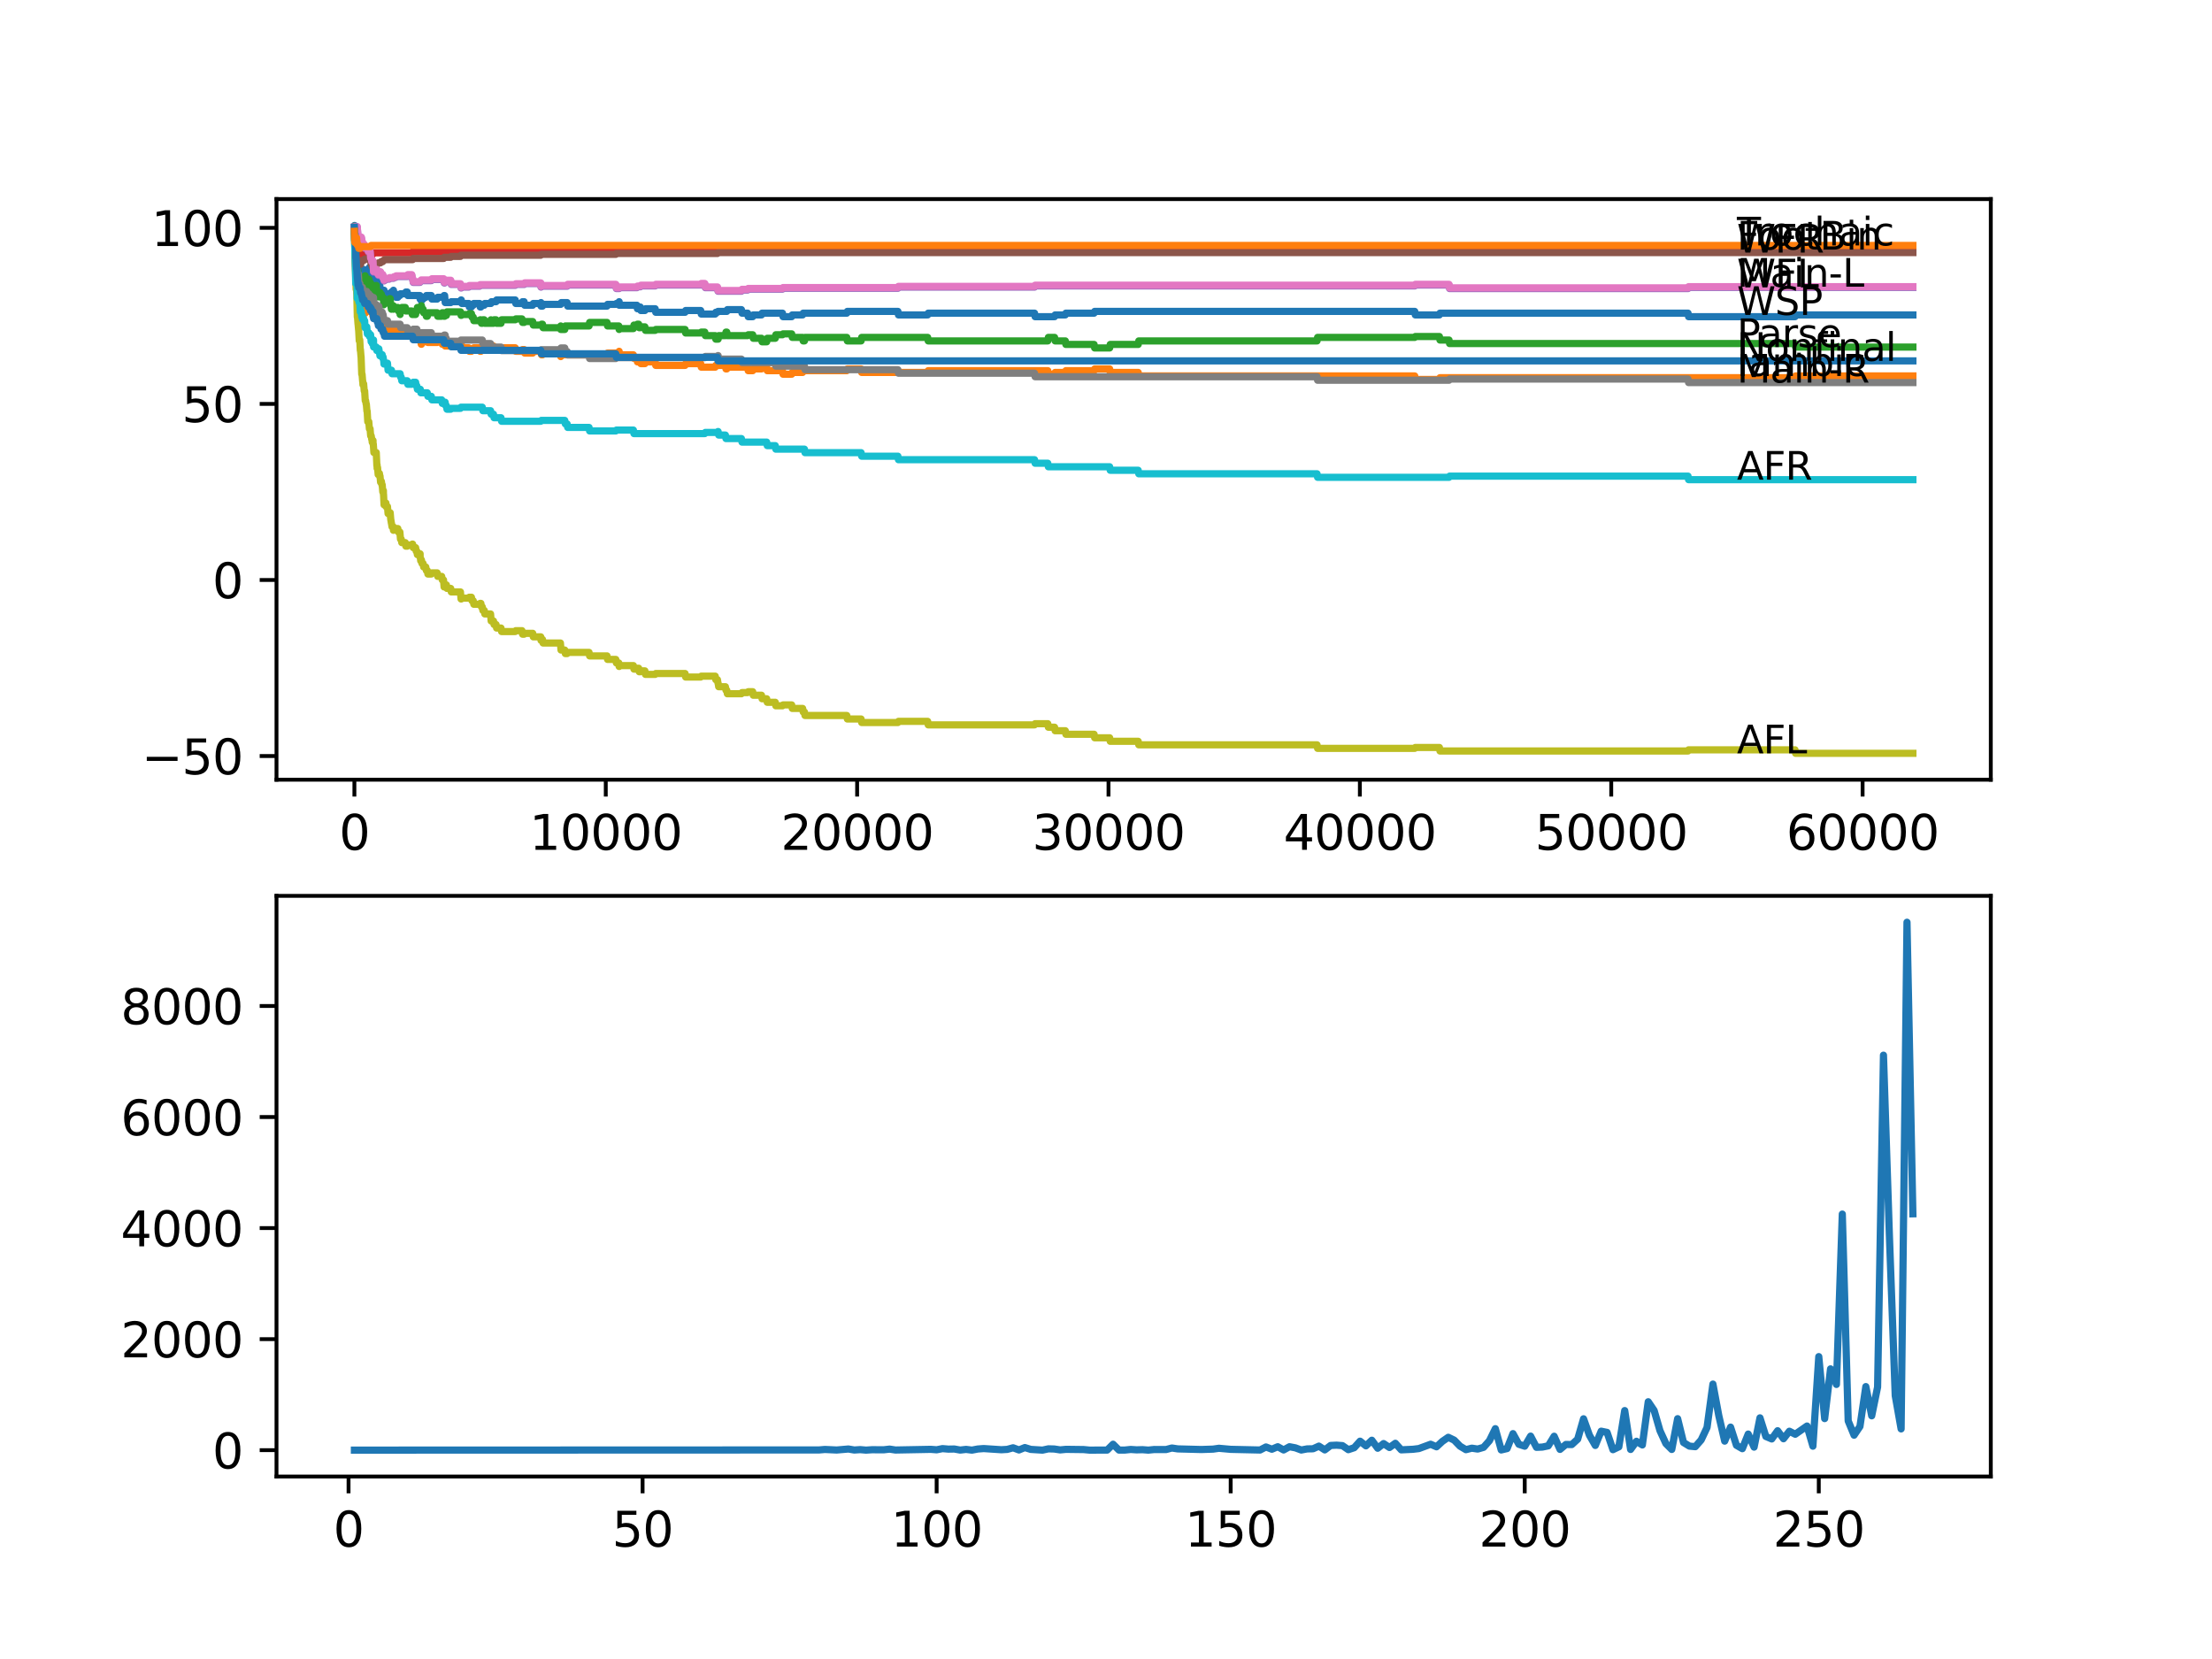 <?xml version="1.0" encoding="utf-8" standalone="no"?>
<!DOCTYPE svg PUBLIC "-//W3C//DTD SVG 1.1//EN"
  "http://www.w3.org/Graphics/SVG/1.1/DTD/svg11.dtd">
<svg xmlns:xlink="http://www.w3.org/1999/xlink" width="460.8pt" height="345.6pt" viewBox="0 0 460.8 345.6" xmlns="http://www.w3.org/2000/svg" version="1.1">
 <defs>
  <style type="text/css">*{stroke-linejoin: round; stroke-linecap: butt}</style>
 </defs>
 <g id="figure_1">
  <g id="patch_1">
   <path d="M 0 345.6 
L 460.8 345.6 
L 460.8 0 
L 0 0 
z
" style="fill: #ffffff"/>
  </g>
  <g id="axes_1">
   <g id="patch_2">
    <path d="M 57.6 162.432 
L 414.72 162.432 
L 414.72 41.472 
L 57.6 41.472 
z
" style="fill: #ffffff"/>
   </g>
   <g id="matplotlib.axis_1">
    <g id="xtick_1">
     <g id="line2d_1">
      <defs>
       <path id="m81520a7083" d="M 0 0 
L 0 3.5 
" style="stroke: #000000; stroke-width: 0.8"/>
      </defs>
      <g>
       <use xlink:href="#m81520a7083" x="73.827" y="162.432" style="stroke: #000000; stroke-width: 0.8"/>
      </g>
     </g>
     <g id="text_1">
      <!-- 0 -->
      <g transform="translate(70.646 177.03)scale(0.1 -0.1)">
       <defs>
        <path id="DejaVuSans-30" d="M 2034 4250 
Q 1547 4250 1301 3770 
Q 1056 3291 1056 2328 
Q 1056 1369 1301 889 
Q 1547 409 2034 409 
Q 2525 409 2770 889 
Q 3016 1369 3016 2328 
Q 3016 3291 2770 3770 
Q 2525 4250 2034 4250 
z
M 2034 4750 
Q 2819 4750 3233 4129 
Q 3647 3509 3647 2328 
Q 3647 1150 3233 529 
Q 2819 -91 2034 -91 
Q 1250 -91 836 529 
Q 422 1150 422 2328 
Q 422 3509 836 4129 
Q 1250 4750 2034 4750 
z
" transform="scale(0.016)"/>
       </defs>
       <use xlink:href="#DejaVuSans-30"/>
      </g>
     </g>
    </g>
    <g id="xtick_2">
     <g id="line2d_2">
      <g>
       <use xlink:href="#m81520a7083" x="126.192" y="162.432" style="stroke: #000000; stroke-width: 0.8"/>
      </g>
     </g>
     <g id="text_2">
      <!-- 10000 -->
      <g transform="translate(110.286 177.03)scale(0.1 -0.1)">
       <defs>
        <path id="DejaVuSans-31" d="M 794 531 
L 1825 531 
L 1825 4091 
L 703 3866 
L 703 4441 
L 1819 4666 
L 2450 4666 
L 2450 531 
L 3481 531 
L 3481 0 
L 794 0 
L 794 531 
z
" transform="scale(0.016)"/>
       </defs>
       <use xlink:href="#DejaVuSans-31"/>
       <use xlink:href="#DejaVuSans-30" x="63.623"/>
       <use xlink:href="#DejaVuSans-30" x="127.246"/>
       <use xlink:href="#DejaVuSans-30" x="190.869"/>
       <use xlink:href="#DejaVuSans-30" x="254.492"/>
      </g>
     </g>
    </g>
    <g id="xtick_3">
     <g id="line2d_3">
      <g>
       <use xlink:href="#m81520a7083" x="178.556" y="162.432" style="stroke: #000000; stroke-width: 0.8"/>
      </g>
     </g>
     <g id="text_3">
      <!-- 20000 -->
      <g transform="translate(162.65 177.03)scale(0.1 -0.1)">
       <defs>
        <path id="DejaVuSans-32" d="M 1228 531 
L 3431 531 
L 3431 0 
L 469 0 
L 469 531 
Q 828 903 1448 1529 
Q 2069 2156 2228 2338 
Q 2531 2678 2651 2914 
Q 2772 3150 2772 3378 
Q 2772 3750 2511 3984 
Q 2250 4219 1831 4219 
Q 1534 4219 1204 4116 
Q 875 4013 500 3803 
L 500 4441 
Q 881 4594 1212 4672 
Q 1544 4750 1819 4750 
Q 2544 4750 2975 4387 
Q 3406 4025 3406 3419 
Q 3406 3131 3298 2873 
Q 3191 2616 2906 2266 
Q 2828 2175 2409 1742 
Q 1991 1309 1228 531 
z
" transform="scale(0.016)"/>
       </defs>
       <use xlink:href="#DejaVuSans-32"/>
       <use xlink:href="#DejaVuSans-30" x="63.623"/>
       <use xlink:href="#DejaVuSans-30" x="127.246"/>
       <use xlink:href="#DejaVuSans-30" x="190.869"/>
       <use xlink:href="#DejaVuSans-30" x="254.492"/>
      </g>
     </g>
    </g>
    <g id="xtick_4">
     <g id="line2d_4">
      <g>
       <use xlink:href="#m81520a7083" x="230.921" y="162.432" style="stroke: #000000; stroke-width: 0.8"/>
      </g>
     </g>
     <g id="text_4">
      <!-- 30000 -->
      <g transform="translate(215.015 177.03)scale(0.1 -0.1)">
       <defs>
        <path id="DejaVuSans-33" d="M 2597 2516 
Q 3050 2419 3304 2112 
Q 3559 1806 3559 1356 
Q 3559 666 3084 287 
Q 2609 -91 1734 -91 
Q 1441 -91 1130 -33 
Q 819 25 488 141 
L 488 750 
Q 750 597 1062 519 
Q 1375 441 1716 441 
Q 2309 441 2620 675 
Q 2931 909 2931 1356 
Q 2931 1769 2642 2001 
Q 2353 2234 1838 2234 
L 1294 2234 
L 1294 2753 
L 1863 2753 
Q 2328 2753 2575 2939 
Q 2822 3125 2822 3475 
Q 2822 3834 2567 4026 
Q 2313 4219 1838 4219 
Q 1578 4219 1281 4162 
Q 984 4106 628 3988 
L 628 4550 
Q 988 4650 1302 4700 
Q 1616 4750 1894 4750 
Q 2613 4750 3031 4423 
Q 3450 4097 3450 3541 
Q 3450 3153 3228 2886 
Q 3006 2619 2597 2516 
z
" transform="scale(0.016)"/>
       </defs>
       <use xlink:href="#DejaVuSans-33"/>
       <use xlink:href="#DejaVuSans-30" x="63.623"/>
       <use xlink:href="#DejaVuSans-30" x="127.246"/>
       <use xlink:href="#DejaVuSans-30" x="190.869"/>
       <use xlink:href="#DejaVuSans-30" x="254.492"/>
      </g>
     </g>
    </g>
    <g id="xtick_5">
     <g id="line2d_5">
      <g>
       <use xlink:href="#m81520a7083" x="283.285" y="162.432" style="stroke: #000000; stroke-width: 0.8"/>
      </g>
     </g>
     <g id="text_5">
      <!-- 40000 -->
      <g transform="translate(267.379 177.03)scale(0.1 -0.1)">
       <defs>
        <path id="DejaVuSans-34" d="M 2419 4116 
L 825 1625 
L 2419 1625 
L 2419 4116 
z
M 2253 4666 
L 3047 4666 
L 3047 1625 
L 3713 1625 
L 3713 1100 
L 3047 1100 
L 3047 0 
L 2419 0 
L 2419 1100 
L 313 1100 
L 313 1709 
L 2253 4666 
z
" transform="scale(0.016)"/>
       </defs>
       <use xlink:href="#DejaVuSans-34"/>
       <use xlink:href="#DejaVuSans-30" x="63.623"/>
       <use xlink:href="#DejaVuSans-30" x="127.246"/>
       <use xlink:href="#DejaVuSans-30" x="190.869"/>
       <use xlink:href="#DejaVuSans-30" x="254.492"/>
      </g>
     </g>
    </g>
    <g id="xtick_6">
     <g id="line2d_6">
      <g>
       <use xlink:href="#m81520a7083" x="335.65" y="162.432" style="stroke: #000000; stroke-width: 0.8"/>
      </g>
     </g>
     <g id="text_6">
      <!-- 50000 -->
      <g transform="translate(319.744 177.03)scale(0.1 -0.1)">
       <defs>
        <path id="DejaVuSans-35" d="M 691 4666 
L 3169 4666 
L 3169 4134 
L 1269 4134 
L 1269 2991 
Q 1406 3038 1543 3061 
Q 1681 3084 1819 3084 
Q 2600 3084 3056 2656 
Q 3513 2228 3513 1497 
Q 3513 744 3044 326 
Q 2575 -91 1722 -91 
Q 1428 -91 1123 -41 
Q 819 9 494 109 
L 494 744 
Q 775 591 1075 516 
Q 1375 441 1709 441 
Q 2250 441 2565 725 
Q 2881 1009 2881 1497 
Q 2881 1984 2565 2268 
Q 2250 2553 1709 2553 
Q 1456 2553 1204 2497 
Q 953 2441 691 2322 
L 691 4666 
z
" transform="scale(0.016)"/>
       </defs>
       <use xlink:href="#DejaVuSans-35"/>
       <use xlink:href="#DejaVuSans-30" x="63.623"/>
       <use xlink:href="#DejaVuSans-30" x="127.246"/>
       <use xlink:href="#DejaVuSans-30" x="190.869"/>
       <use xlink:href="#DejaVuSans-30" x="254.492"/>
      </g>
     </g>
    </g>
    <g id="xtick_7">
     <g id="line2d_7">
      <g>
       <use xlink:href="#m81520a7083" x="388.014" y="162.432" style="stroke: #000000; stroke-width: 0.8"/>
      </g>
     </g>
     <g id="text_7">
      <!-- 60000 -->
      <g transform="translate(372.108 177.03)scale(0.1 -0.1)">
       <defs>
        <path id="DejaVuSans-36" d="M 2113 2584 
Q 1688 2584 1439 2293 
Q 1191 2003 1191 1497 
Q 1191 994 1439 701 
Q 1688 409 2113 409 
Q 2538 409 2786 701 
Q 3034 994 3034 1497 
Q 3034 2003 2786 2293 
Q 2538 2584 2113 2584 
z
M 3366 4563 
L 3366 3988 
Q 3128 4100 2886 4159 
Q 2644 4219 2406 4219 
Q 1781 4219 1451 3797 
Q 1122 3375 1075 2522 
Q 1259 2794 1537 2939 
Q 1816 3084 2150 3084 
Q 2853 3084 3261 2657 
Q 3669 2231 3669 1497 
Q 3669 778 3244 343 
Q 2819 -91 2113 -91 
Q 1303 -91 875 529 
Q 447 1150 447 2328 
Q 447 3434 972 4092 
Q 1497 4750 2381 4750 
Q 2619 4750 2861 4703 
Q 3103 4656 3366 4563 
z
" transform="scale(0.016)"/>
       </defs>
       <use xlink:href="#DejaVuSans-36"/>
       <use xlink:href="#DejaVuSans-30" x="63.623"/>
       <use xlink:href="#DejaVuSans-30" x="127.246"/>
       <use xlink:href="#DejaVuSans-30" x="190.869"/>
       <use xlink:href="#DejaVuSans-30" x="254.492"/>
      </g>
     </g>
    </g>
   </g>
   <g id="matplotlib.axis_2">
    <g id="ytick_1">
     <g id="line2d_8">
      <defs>
       <path id="m0053e241eb" d="M 0 0 
L -3.5 0 
" style="stroke: #000000; stroke-width: 0.8"/>
      </defs>
      <g>
       <use xlink:href="#m0053e241eb" x="57.6" y="157.496" style="stroke: #000000; stroke-width: 0.8"/>
      </g>
     </g>
     <g id="text_8">
      <!-- −50 -->
      <g transform="translate(29.495 161.295)scale(0.1 -0.1)">
       <defs>
        <path id="DejaVuSans-2212" d="M 678 2272 
L 4684 2272 
L 4684 1741 
L 678 1741 
L 678 2272 
z
" transform="scale(0.016)"/>
       </defs>
       <use xlink:href="#DejaVuSans-2212"/>
       <use xlink:href="#DejaVuSans-35" x="83.789"/>
       <use xlink:href="#DejaVuSans-30" x="147.412"/>
      </g>
     </g>
    </g>
    <g id="ytick_2">
     <g id="line2d_9">
      <g>
       <use xlink:href="#m0053e241eb" x="57.6" y="120.817" style="stroke: #000000; stroke-width: 0.8"/>
      </g>
     </g>
     <g id="text_9">
      <!-- 0 -->
      <g transform="translate(44.237 124.616)scale(0.1 -0.1)">
       <use xlink:href="#DejaVuSans-30"/>
      </g>
     </g>
    </g>
    <g id="ytick_3">
     <g id="line2d_10">
      <g>
       <use xlink:href="#m0053e241eb" x="57.6" y="84.138" style="stroke: #000000; stroke-width: 0.8"/>
      </g>
     </g>
     <g id="text_10">
      <!-- 50 -->
      <g transform="translate(37.875 87.937)scale(0.1 -0.1)">
       <use xlink:href="#DejaVuSans-35"/>
       <use xlink:href="#DejaVuSans-30" x="63.623"/>
      </g>
     </g>
    </g>
    <g id="ytick_4">
     <g id="line2d_11">
      <g>
       <use xlink:href="#m0053e241eb" x="57.6" y="47.459" style="stroke: #000000; stroke-width: 0.8"/>
      </g>
     </g>
     <g id="text_11">
      <!-- 100 -->
      <g transform="translate(31.512 51.258)scale(0.1 -0.1)">
       <use xlink:href="#DejaVuSans-31"/>
       <use xlink:href="#DejaVuSans-30" x="63.623"/>
       <use xlink:href="#DejaVuSans-30" x="127.246"/>
      </g>
     </g>
    </g>
   </g>
   <g id="line2d_12">
    <path d="M 73.833 47.337 
L 73.859 46.97 
L 73.875 48.193 
L 73.922 47.643 
L 74.042 51.653 
L 74.053 51.042 
L 74.121 51.042 
L 74.262 55.541 
L 74.278 55.541 
L 74.288 55.027 
L 74.294 55.761 
L 74.388 55.394 
L 74.398 55.394 
L 74.435 54.661 
L 74.477 56.128 
L 74.498 56.128 
L 74.513 56.128 
L 74.534 57.595 
L 74.623 56.678 
L 74.65 56.678 
L 74.77 55.7 
L 74.833 55.7 
L 74.943 56.433 
L 75.016 56.067 
L 75.021 56.8 
L 75.048 56.8 
L 75.058 56.8 
L 75.084 57.534 
L 75.168 57.167 
L 75.22 57.167 
L 75.341 56.433 
L 75.571 56.433 
L 75.608 56.067 
L 75.613 56.8 
L 75.676 56.8 
L 76.048 56.8 
L 76.053 57.534 
L 76.158 57.167 
L 76.163 57.167 
L 76.278 56.8 
L 76.315 56.8 
L 76.43 56.433 
L 76.529 56.433 
L 76.645 56.067 
L 76.849 56.067 
L 76.964 55.7 
L 77.095 55.7 
L 77.2 55.516 
L 77.315 56.25 
L 77.331 56.25 
L 77.441 56.067 
L 77.561 57.534 
L 77.624 57.534 
L 77.708 58.267 
L 77.734 58.084 
L 77.771 58.084 
L 77.812 57.717 
L 77.818 58.451 
L 77.875 58.451 
L 78.394 58.451 
L 78.404 58.084 
L 78.409 58.817 
L 78.504 58.451 
L 78.551 58.267 
L 78.556 59.001 
L 78.608 58.634 
L 78.619 58.634 
L 78.655 59.368 
L 78.729 58.817 
L 78.917 58.817 
L 79.033 59.551 
L 79.132 59.551 
L 79.247 60.651 
L 79.341 60.651 
L 79.441 61.385 
L 79.451 61.018 
L 79.619 61.018 
L 79.734 60.651 
L 79.802 60.651 
L 79.87 61.385 
L 79.912 60.651 
L 79.986 60.651 
L 80.001 60.468 
L 80.007 61.202 
L 80.08 61.202 
L 80.305 61.202 
L 80.394 61.935 
L 80.415 61.568 
L 80.719 61.568 
L 80.834 61.202 
L 81.064 61.202 
L 81.179 61.935 
L 81.284 61.935 
L 81.405 61.202 
L 81.42 61.202 
L 81.536 60.835 
L 81.934 60.835 
L 81.96 60.468 
L 81.965 61.202 
L 82.038 61.202 
L 82.405 61.202 
L 82.52 61.935 
L 82.876 61.935 
L 82.991 61.568 
L 83.305 61.568 
L 83.421 61.202 
L 84.431 61.202 
L 84.546 60.835 
L 84.84 60.835 
L 84.955 61.568 
L 87.484 61.568 
L 87.516 62.302 
L 87.594 61.935 
L 87.641 61.935 
L 87.756 62.669 
L 87.793 62.669 
L 87.908 62.302 
L 88.139 62.302 
L 88.254 61.935 
L 88.699 61.935 
L 88.814 61.568 
L 89.851 61.568 
L 89.966 62.302 
L 91.066 62.302 
L 91.181 61.935 
L 92.391 61.935 
L 92.506 61.568 
L 92.626 61.568 
L 92.747 63.036 
L 93.894 63.036 
L 94.009 62.852 
L 95.941 62.852 
L 96.056 62.485 
L 96.093 62.485 
L 96.208 63.219 
L 97.653 63.219 
L 97.769 63.953 
L 98.208 63.953 
L 98.324 63.586 
L 98.585 63.586 
L 98.701 63.219 
L 99.91 63.219 
L 100.025 63.953 
L 100.177 63.953 
L 100.292 63.586 
L 100.879 63.586 
L 100.994 63.219 
L 102.267 63.219 
L 102.382 62.852 
L 103.335 62.852 
L 103.45 62.485 
L 107.33 62.485 
L 107.445 63.219 
L 108.739 63.219 
L 108.854 62.852 
L 109.184 62.852 
L 109.299 63.586 
L 110.975 63.586 
L 111.09 63.219 
L 112.651 63.219 
L 112.698 63.036 
L 112.703 63.769 
L 112.745 63.769 
L 113.012 63.769 
L 113.127 63.402 
L 116.813 63.402 
L 116.929 63.036 
L 118.144 63.036 
L 118.259 63.769 
L 126.454 63.769 
L 126.569 63.402 
L 128.287 63.402 
L 128.402 63.219 
L 128.91 63.219 
L 128.978 62.852 
L 128.983 63.586 
L 129.014 63.586 
L 132.669 63.586 
L 132.785 64.319 
L 133.052 64.319 
L 133.167 63.953 
L 133.382 63.953 
L 133.497 64.686 
L 134.345 64.686 
L 134.46 64.319 
L 136.487 64.319 
L 136.602 65.053 
L 142.718 65.053 
L 142.833 64.686 
L 145.97 64.686 
L 146.085 65.42 
L 148.997 65.42 
L 149.112 65.053 
L 149.458 65.053 
L 149.573 64.87 
L 151.405 64.87 
L 151.521 64.503 
L 154.453 64.503 
L 154.568 65.236 
L 155.746 65.236 
L 155.862 65.97 
L 156.804 65.97 
L 156.919 65.603 
L 158.637 65.603 
L 158.752 65.236 
L 163.004 65.236 
L 163.119 65.97 
L 164.926 65.97 
L 165.041 65.603 
L 167.204 65.603 
L 167.319 65.236 
L 176.404 65.236 
L 176.519 64.87 
L 187.05 64.87 
L 187.165 65.603 
L 193.25 65.603 
L 193.365 65.236 
L 215.515 65.236 
L 215.631 65.97 
L 219.689 65.97 
L 219.804 65.603 
L 221.925 65.603 
L 222.04 65.236 
L 227.92 65.236 
L 228.036 64.87 
L 294.717 64.87 
L 294.832 65.603 
L 299.854 65.603 
L 299.969 65.236 
L 351.647 65.236 
L 351.762 65.97 
L 373.939 65.97 
L 374.054 65.603 
L 398.487 65.603 
L 398.487 65.603 
" clip-path="url(#pe11b800956)" style="fill: none; stroke: #1f77b4; stroke-width: 1.5; stroke-linecap: square"/>
   </g>
   <g id="line2d_13">
    <path d="M 73.833 47.337 
L 73.838 47.154 
L 73.875 49.208 
L 73.88 49.085 
L 73.917 50.186 
L 73.995 49.819 
L 74.006 49.819 
L 74.136 53.242 
L 74.142 53.242 
L 74.299 59.698 
L 74.309 59.698 
L 74.372 61.043 
L 74.419 59.942 
L 74.435 59.942 
L 74.534 62.877 
L 74.561 62.51 
L 74.592 62.51 
L 74.712 61.593 
L 74.744 61.593 
L 74.859 61.226 
L 74.943 61.226 
L 75.058 60.859 
L 75.173 61.96 
L 75.22 61.96 
L 75.236 61.593 
L 75.241 62.326 
L 75.33 61.96 
L 75.446 62.693 
L 75.571 62.693 
L 75.608 62.326 
L 75.613 63.06 
L 75.676 63.06 
L 75.964 63.06 
L 76.053 65.261 
L 76.084 64.894 
L 76.163 64.894 
L 76.278 64.527 
L 76.315 64.527 
L 76.43 64.16 
L 76.488 64.16 
L 76.529 64.894 
L 76.598 64.527 
L 76.849 64.527 
L 76.964 64.16 
L 77.168 64.16 
L 77.289 63.769 
L 77.441 63.769 
L 77.467 63.647 
L 77.472 64.38 
L 77.524 64.38 
L 77.545 64.38 
L 77.666 65.848 
L 77.771 65.848 
L 77.886 65.481 
L 78.394 65.481 
L 78.404 65.114 
L 78.409 65.848 
L 78.504 65.481 
L 78.551 65.481 
L 78.655 66.581 
L 78.666 66.214 
L 79.132 66.214 
L 79.247 67.315 
L 79.341 67.315 
L 79.441 68.048 
L 79.451 67.682 
L 79.619 67.682 
L 79.734 67.315 
L 79.87 67.315 
L 79.991 66.581 
L 80.001 66.581 
L 80.116 67.315 
L 80.305 67.315 
L 80.394 68.048 
L 80.415 67.682 
L 80.719 67.682 
L 80.74 67.315 
L 80.745 68.048 
L 80.823 68.048 
L 81.064 68.048 
L 81.179 68.782 
L 81.284 68.782 
L 81.405 68.048 
L 81.42 68.048 
L 81.536 67.682 
L 81.551 67.682 
L 81.666 68.415 
L 81.934 68.415 
L 81.96 68.048 
L 81.965 68.782 
L 82.038 68.782 
L 82.405 68.782 
L 82.52 69.516 
L 82.876 69.516 
L 82.991 69.149 
L 83.305 69.149 
L 83.421 68.782 
L 83.583 68.782 
L 83.698 69.516 
L 84.431 69.516 
L 84.546 69.149 
L 86.583 69.149 
L 86.699 69.882 
L 87.484 69.882 
L 87.599 70.983 
L 87.641 70.983 
L 87.756 71.716 
L 87.793 71.716 
L 87.908 71.349 
L 88.139 71.349 
L 88.254 70.983 
L 88.699 70.983 
L 88.814 70.616 
L 89.018 70.616 
L 89.134 71.349 
L 91.066 71.349 
L 91.181 70.983 
L 92.014 70.983 
L 92.129 71.716 
L 92.391 71.716 
L 92.506 71.349 
L 92.626 71.349 
L 92.742 72.083 
L 95.941 72.083 
L 96.056 71.716 
L 96.093 71.716 
L 96.208 72.45 
L 97.653 72.45 
L 97.769 73.183 
L 98.208 73.183 
L 98.324 72.817 
L 98.585 72.817 
L 98.701 72.45 
L 99.91 72.45 
L 100.025 73.183 
L 100.177 73.183 
L 100.292 72.817 
L 100.879 72.817 
L 100.994 72.45 
L 102.267 72.45 
L 102.382 72.083 
L 102.806 72.083 
L 102.921 72.817 
L 103.335 72.817 
L 103.45 72.45 
L 107.33 72.45 
L 107.445 73.183 
L 108.739 73.183 
L 108.854 72.817 
L 109.184 72.817 
L 109.299 73.55 
L 110.975 73.55 
L 111.09 73.183 
L 112.698 73.183 
L 112.813 73.917 
L 113.012 73.917 
L 113.127 73.55 
L 116.745 73.55 
L 116.813 74.284 
L 116.855 73.917 
L 126.454 73.917 
L 126.569 73.55 
L 128.91 73.55 
L 128.978 73.183 
L 128.983 73.917 
L 129.014 73.917 
L 131.947 73.917 
L 132.062 74.651 
L 132.669 74.651 
L 132.785 75.384 
L 133.052 75.384 
L 133.167 75.017 
L 133.382 75.017 
L 133.497 75.751 
L 134.345 75.751 
L 134.46 75.384 
L 136.487 75.384 
L 136.602 76.118 
L 142.718 76.118 
L 142.833 75.751 
L 145.97 75.751 
L 146.085 76.485 
L 148.997 76.485 
L 149.112 76.118 
L 151.117 76.118 
L 151.233 76.851 
L 151.405 76.851 
L 151.521 76.485 
L 155.746 76.485 
L 155.862 77.218 
L 156.804 77.218 
L 156.919 76.851 
L 158.637 76.851 
L 158.752 76.485 
L 159.716 76.485 
L 159.831 77.218 
L 163.004 77.218 
L 163.119 77.952 
L 164.926 77.952 
L 165.041 77.585 
L 167.204 77.585 
L 167.319 77.218 
L 176.404 77.218 
L 176.519 76.851 
L 179.384 76.851 
L 179.499 77.585 
L 193.25 77.585 
L 193.365 77.218 
L 218.275 77.218 
L 218.39 77.952 
L 219.689 77.952 
L 219.804 77.585 
L 221.925 77.585 
L 222.04 77.218 
L 227.92 77.218 
L 228.036 76.851 
L 231.162 76.851 
L 231.277 77.585 
L 237.11 77.585 
L 237.226 78.318 
L 294.717 78.318 
L 294.832 79.052 
L 299.854 79.052 
L 299.969 78.685 
L 373.939 78.685 
L 374.054 78.318 
L 398.487 78.318 
L 398.487 78.318 
" clip-path="url(#pe11b800956)" style="fill: none; stroke: #ff7f0e; stroke-width: 1.5; stroke-linecap: square"/>
   </g>
   <g id="line2d_14">
    <path d="M 73.833 47.337 
L 73.838 47.154 
L 73.875 49.171 
L 74.006 52.142 
L 74.011 52.02 
L 74.026 53.34 
L 74.074 52.973 
L 74.163 56.641 
L 74.205 56.226 
L 74.278 56.226 
L 74.309 57.693 
L 74.388 56.226 
L 74.534 56.226 
L 74.66 58.426 
L 74.718 58.426 
L 74.749 58.915 
L 74.833 58.182 
L 74.953 59.649 
L 74.959 59.649 
L 75.016 58.549 
L 75.069 59.282 
L 75.084 59.282 
L 75.121 60.016 
L 75.194 59.649 
L 75.22 59.649 
L 75.33 60.382 
L 75.446 59.649 
L 75.493 59.649 
L 75.571 58.915 
L 75.603 59.649 
L 75.755 59.649 
L 75.87 58.915 
L 75.964 58.915 
L 76.053 57.448 
L 76.079 58.182 
L 76.163 58.182 
L 76.278 58.915 
L 76.315 58.915 
L 76.409 59.649 
L 76.425 58.915 
L 76.488 58.915 
L 76.529 58.182 
L 76.598 58.915 
L 76.828 58.915 
L 76.849 58.182 
L 76.938 58.915 
L 77.168 58.915 
L 77.205 60.382 
L 77.284 59.649 
L 77.441 59.649 
L 77.467 60.382 
L 77.545 59.649 
L 77.661 59.465 
L 77.771 59.465 
L 77.823 60.933 
L 77.886 60.199 
L 78.383 60.199 
L 78.394 59.465 
L 78.477 60.749 
L 78.488 60.749 
L 78.551 60.749 
L 78.556 60.566 
L 78.561 61.299 
L 78.65 61.116 
L 78.655 61.116 
L 78.771 61.85 
L 79.038 61.85 
L 79.153 60.933 
L 79.163 60.933 
L 79.195 61.666 
L 79.273 61.483 
L 79.341 61.483 
L 79.441 61.299 
L 79.556 62.033 
L 79.87 62.033 
L 79.933 63.5 
L 79.986 62.767 
L 80.001 62.767 
L 80.116 62.583 
L 80.305 62.583 
L 80.394 62.4 
L 80.399 63.133 
L 80.74 63.133 
L 80.855 62.4 
L 81.064 62.4 
L 81.179 62.216 
L 81.284 62.216 
L 81.405 63.684 
L 81.42 63.684 
L 81.536 64.417 
L 81.551 64.417 
L 81.666 63.684 
L 81.934 63.684 
L 81.96 64.417 
L 82.043 64.234 
L 82.405 64.234 
L 82.52 64.05 
L 82.876 64.05 
L 82.991 64.784 
L 83.305 64.784 
L 83.353 65.518 
L 83.415 64.784 
L 83.583 64.784 
L 83.698 64.05 
L 84.431 64.05 
L 84.546 64.784 
L 85.777 64.784 
L 85.892 65.518 
L 86.583 65.518 
L 86.699 64.784 
L 86.835 64.784 
L 86.95 64.05 
L 87.484 64.05 
L 87.521 64.601 
L 87.599 63.867 
L 87.641 63.867 
L 87.756 63.684 
L 87.793 63.684 
L 87.908 64.417 
L 88.139 64.417 
L 88.254 65.151 
L 88.699 65.151 
L 88.814 65.884 
L 89.018 65.884 
L 89.134 65.151 
L 91.066 65.151 
L 91.181 65.884 
L 92.014 65.884 
L 92.129 65.151 
L 92.391 65.151 
L 92.506 65.884 
L 92.626 65.884 
L 92.742 65.701 
L 92.998 65.701 
L 93.113 64.967 
L 95.941 64.967 
L 96.056 65.701 
L 96.093 65.701 
L 96.208 65.518 
L 97.653 65.518 
L 97.769 65.334 
L 98.208 65.334 
L 98.324 66.068 
L 98.585 66.068 
L 98.701 66.801 
L 99.91 66.801 
L 100.025 66.618 
L 100.177 66.618 
L 100.292 67.351 
L 100.471 67.351 
L 100.586 66.618 
L 100.879 66.618 
L 100.994 67.351 
L 102.193 67.351 
L 102.267 66.618 
L 102.303 67.351 
L 102.806 67.351 
L 102.921 66.618 
L 103.335 66.618 
L 103.45 67.351 
L 104.372 67.351 
L 104.487 66.618 
L 107.33 66.618 
L 107.445 66.435 
L 108.739 66.435 
L 108.854 67.168 
L 109.184 67.168 
L 109.299 66.985 
L 110.975 66.985 
L 111.09 67.718 
L 112.698 67.718 
L 112.813 67.535 
L 113.012 67.535 
L 113.127 68.268 
L 116.745 68.268 
L 116.813 67.902 
L 116.819 68.635 
L 116.85 68.635 
L 117.651 68.635 
L 117.767 67.902 
L 122.71 67.902 
L 122.825 67.168 
L 126.454 67.168 
L 126.569 67.902 
L 128.91 67.902 
L 128.978 68.635 
L 129.02 68.452 
L 131.947 68.452 
L 132.062 67.718 
L 132.669 67.718 
L 132.785 67.535 
L 133.052 67.535 
L 133.167 68.268 
L 133.382 68.268 
L 133.497 68.085 
L 134.345 68.085 
L 134.46 68.819 
L 136.487 68.819 
L 136.602 68.635 
L 142.718 68.635 
L 142.833 69.369 
L 145.97 69.369 
L 146.085 69.185 
L 146.824 69.185 
L 146.939 69.919 
L 148.997 69.919 
L 149.112 70.653 
L 149.599 70.653 
L 149.714 69.919 
L 151.117 69.919 
L 151.233 69.185 
L 151.405 69.185 
L 151.521 69.919 
L 155.746 69.919 
L 155.862 69.736 
L 156.804 69.736 
L 156.919 70.469 
L 158.637 70.469 
L 158.752 71.203 
L 159.716 71.203 
L 159.831 70.469 
L 161.501 70.469 
L 161.617 69.736 
L 163.004 69.736 
L 163.119 69.552 
L 164.926 69.552 
L 165.041 70.286 
L 167.204 70.286 
L 167.319 71.019 
L 167.581 71.019 
L 167.696 70.286 
L 176.404 70.286 
L 176.519 71.019 
L 179.384 71.019 
L 179.499 70.286 
L 193.25 70.286 
L 193.365 71.019 
L 218.275 71.019 
L 218.39 70.286 
L 219.689 70.286 
L 219.804 71.019 
L 221.925 71.019 
L 222.04 71.753 
L 227.92 71.753 
L 228.036 72.487 
L 231.162 72.487 
L 231.277 71.753 
L 237.11 71.753 
L 237.226 71.019 
L 274.363 71.019 
L 274.478 70.286 
L 294.717 70.286 
L 294.832 70.102 
L 299.854 70.102 
L 299.969 70.836 
L 301.859 70.836 
L 301.974 71.57 
L 373.939 71.57 
L 374.054 72.303 
L 398.487 72.303 
L 398.487 72.303 
" clip-path="url(#pe11b800956)" style="fill: none; stroke: #2ca02c; stroke-width: 1.5; stroke-linecap: square"/>
   </g>
   <g id="line2d_15">
    <path d="M 73.833 48.193 
L 73.854 48.193 
L 73.859 47.826 
L 73.927 50.455 
L 74.074 55.578 
L 74.079 55.333 
L 74.1 56.556 
L 74.178 55.798 
L 74.341 54.343 
L 74.461 54.037 
L 74.472 54.037 
L 74.597 53.487 
L 74.629 53.487 
L 74.744 53.303 
L 74.833 53.303 
L 74.948 53.12 
L 75.058 53.12 
L 75.173 52.937 
L 75.608 52.937 
L 75.723 52.753 
L 76.048 52.753 
L 76.163 52.57 
L 77.168 52.57 
L 77.2 52.423 
L 77.205 53.157 
L 77.257 53.157 
L 77.441 53.157 
L 77.556 53.034 
L 77.624 53.034 
L 77.739 52.851 
L 77.786 52.851 
L 77.901 52.668 
L 85.777 52.668 
L 85.892 52.484 
L 146.824 52.484 
L 146.939 52.24 
L 301.859 52.24 
L 301.974 51.995 
L 398.487 51.995 
L 398.487 51.995 
" clip-path="url(#pe11b800956)" style="fill: none; stroke: #d62728; stroke-width: 1.5; stroke-linecap: square"/>
   </g>
   <g id="line2d_16">
    <path d="M 73.833 47.337 
L 74.414 47.337 
L 74.534 48.804 
L 74.54 48.804 
L 74.655 49.538 
L 75.268 49.538 
L 75.383 50.271 
L 75.425 50.271 
L 75.54 51.005 
L 75.854 51.005 
L 75.969 51.738 
L 76.603 51.738 
L 76.718 52.472 
L 77.095 52.472 
L 77.215 53.939 
L 77.331 53.939 
L 77.446 54.673 
L 77.545 54.673 
L 77.661 54.489 
L 77.708 54.489 
L 77.812 56.69 
L 77.828 56.446 
L 78.404 56.446 
L 78.504 56.262 
L 78.551 56.996 
L 78.614 56.812 
L 78.619 56.812 
L 78.713 56.629 
L 78.828 57.363 
L 78.917 57.363 
L 79.033 57.118 
L 79.132 57.118 
L 79.252 56.751 
L 79.258 56.751 
L 79.341 57.485 
L 79.368 57.301 
L 79.724 57.301 
L 79.802 58.035 
L 79.834 57.79 
L 79.986 57.79 
L 80.001 58.524 
L 80.096 58.341 
L 80.305 58.341 
L 80.42 58.157 
L 81.064 58.157 
L 81.179 57.974 
L 81.96 57.974 
L 82.075 57.79 
L 82.405 57.79 
L 82.52 57.607 
L 84.84 57.607 
L 84.955 57.363 
L 85.777 57.363 
L 85.892 58.096 
L 85.96 58.096 
L 86.076 58.83 
L 87.484 58.83 
L 87.599 58.646 
L 87.641 58.646 
L 87.756 58.463 
L 89.851 58.463 
L 89.966 58.218 
L 92.438 58.218 
L 92.553 58.952 
L 92.626 58.952 
L 92.747 58.524 
L 93.894 58.524 
L 94.009 59.258 
L 95.92 59.258 
L 96.035 59.991 
L 96.093 59.991 
L 96.208 59.808 
L 97.653 59.808 
L 97.769 59.624 
L 99.91 59.624 
L 100.025 59.441 
L 107.33 59.441 
L 107.445 59.258 
L 109.184 59.258 
L 109.299 59.074 
L 112.651 59.074 
L 112.698 59.808 
L 112.76 59.624 
L 118.144 59.624 
L 118.259 59.38 
L 128.287 59.38 
L 128.402 60.113 
L 128.978 60.113 
L 129.093 59.93 
L 132.669 59.93 
L 132.785 59.747 
L 133.382 59.747 
L 133.497 59.563 
L 136.487 59.563 
L 136.602 59.38 
L 145.97 59.38 
L 146.085 59.197 
L 146.824 59.197 
L 146.939 59.93 
L 149.458 59.93 
L 149.573 60.664 
L 154.453 60.664 
L 154.568 60.419 
L 155.746 60.419 
L 155.862 60.236 
L 163.004 60.236 
L 163.119 60.052 
L 187.05 60.052 
L 187.165 59.808 
L 215.515 59.808 
L 215.631 59.563 
L 294.717 59.563 
L 294.832 59.38 
L 301.859 59.38 
L 301.974 60.113 
L 351.647 60.113 
L 351.762 59.869 
L 398.487 59.869 
L 398.487 59.869 
" clip-path="url(#pe11b800956)" style="fill: none; stroke: #9467bd; stroke-width: 1.5; stroke-linecap: square"/>
   </g>
   <g id="line2d_17">
    <path d="M 73.833 48.193 
L 73.838 48.009 
L 73.88 50.027 
L 73.89 50.027 
L 73.911 50.027 
L 74.016 52.998 
L 74.042 52.851 
L 74.047 52.851 
L 74.142 52.607 
L 74.11 53.34 
L 74.147 53.34 
L 74.157 53.34 
L 74.178 54.661 
L 74.273 54.147 
L 74.283 54.147 
L 74.362 55.247 
L 74.398 54.881 
L 74.414 54.881 
L 74.534 54.392 
L 74.54 54.392 
L 74.629 54.208 
L 74.634 54.942 
L 74.718 54.942 
L 74.833 54.697 
L 75.011 54.697 
L 75.016 54.33 
L 75.021 55.064 
L 75.116 55.064 
L 75.121 55.064 
L 75.236 54.697 
L 75.268 54.697 
L 75.383 54.453 
L 75.425 54.453 
L 75.54 54.208 
L 75.854 54.208 
L 75.969 53.964 
L 76.603 53.964 
L 76.718 53.719 
L 77.095 53.719 
L 77.168 53.536 
L 77.174 54.269 
L 77.189 54.269 
L 77.2 54.269 
L 77.315 55.003 
L 77.331 55.003 
L 77.441 54.819 
L 77.556 55.553 
L 77.708 55.553 
L 77.828 55.125 
L 78.504 55.125 
L 78.619 54.942 
L 78.713 54.942 
L 78.828 54.758 
L 79.258 54.758 
L 79.373 54.514 
L 79.724 54.514 
L 79.839 54.269 
L 79.986 54.269 
L 80.101 54.086 
L 85.96 54.086 
L 86.076 53.841 
L 92.438 53.841 
L 92.553 53.597 
L 93.894 53.597 
L 94.009 53.413 
L 95.92 53.413 
L 96.035 53.169 
L 112.651 53.169 
L 112.766 52.986 
L 128.287 52.986 
L 128.402 52.802 
L 149.458 52.802 
L 149.573 52.619 
L 398.487 52.619 
L 398.487 52.619 
" clip-path="url(#pe11b800956)" style="fill: none; stroke: #8c564b; stroke-width: 1.5; stroke-linecap: square"/>
   </g>
   <g id="line2d_18">
    <path d="M 73.833 47.337 
L 73.843 47.337 
L 73.958 47.19 
L 74.414 47.19 
L 74.534 48.657 
L 74.54 48.657 
L 74.655 49.391 
L 75.268 49.391 
L 75.383 50.125 
L 75.425 50.125 
L 75.54 50.858 
L 75.854 50.858 
L 75.969 51.592 
L 76.603 51.592 
L 76.718 52.325 
L 77.095 52.325 
L 77.215 53.792 
L 77.331 53.792 
L 77.446 54.526 
L 77.545 54.526 
L 77.661 54.343 
L 77.708 54.343 
L 77.812 56.543 
L 77.828 56.299 
L 78.404 56.299 
L 78.504 56.115 
L 78.551 56.849 
L 78.614 56.666 
L 78.619 56.666 
L 78.713 56.482 
L 78.828 57.216 
L 78.917 57.216 
L 79.033 56.971 
L 79.132 56.971 
L 79.252 56.605 
L 79.258 56.605 
L 79.341 57.338 
L 79.368 57.155 
L 79.724 57.155 
L 79.802 57.888 
L 79.834 57.644 
L 79.986 57.644 
L 80.001 58.377 
L 80.096 58.194 
L 80.305 58.194 
L 80.42 58.011 
L 81.064 58.011 
L 81.179 57.827 
L 81.96 57.827 
L 82.075 57.644 
L 82.405 57.644 
L 82.52 57.46 
L 84.84 57.46 
L 84.955 57.216 
L 85.777 57.216 
L 85.892 57.949 
L 85.96 57.949 
L 86.076 58.683 
L 87.484 58.683 
L 87.599 58.5 
L 87.641 58.5 
L 87.756 58.316 
L 89.851 58.316 
L 89.966 58.072 
L 92.438 58.072 
L 92.553 58.805 
L 92.626 58.805 
L 92.747 58.377 
L 93.894 58.377 
L 94.009 59.111 
L 95.92 59.111 
L 96.035 59.845 
L 96.093 59.845 
L 96.208 59.661 
L 97.653 59.661 
L 97.769 59.478 
L 99.91 59.478 
L 100.025 59.294 
L 107.33 59.294 
L 107.445 59.111 
L 109.184 59.111 
L 109.299 58.928 
L 112.651 58.928 
L 112.698 59.661 
L 112.76 59.478 
L 118.144 59.478 
L 118.259 59.233 
L 128.287 59.233 
L 128.402 59.967 
L 128.978 59.967 
L 129.093 59.783 
L 132.669 59.783 
L 132.785 59.6 
L 133.382 59.6 
L 133.497 59.417 
L 136.487 59.417 
L 136.602 59.233 
L 145.97 59.233 
L 146.085 59.05 
L 146.824 59.05 
L 146.939 59.783 
L 149.458 59.783 
L 149.573 60.517 
L 154.453 60.517 
L 154.568 60.272 
L 155.746 60.272 
L 155.862 60.089 
L 163.004 60.089 
L 163.119 59.906 
L 187.05 59.906 
L 187.165 59.661 
L 215.515 59.661 
L 215.631 59.417 
L 294.717 59.417 
L 294.832 59.233 
L 301.859 59.233 
L 301.974 59.967 
L 351.647 59.967 
L 351.762 59.722 
L 398.487 59.722 
L 398.487 59.722 
" clip-path="url(#pe11b800956)" style="fill: none; stroke: #e377c2; stroke-width: 1.5; stroke-linecap: square"/>
   </g>
   <g id="line2d_19">
    <path d="M 73.833 48.193 
L 73.979 53.572 
L 74 53.572 
L 74.126 55.908 
L 74.131 55.908 
L 74.236 55.272 
L 74.341 56.372 
L 74.351 56.25 
L 74.377 56.25 
L 74.414 58.451 
L 74.498 57.595 
L 74.513 57.595 
L 74.639 57.045 
L 74.65 57.045 
L 74.775 59.245 
L 74.833 59.245 
L 74.948 59.062 
L 74.959 59.062 
L 75.058 60.529 
L 75.074 60.346 
L 75.268 60.346 
L 75.383 60.101 
L 75.425 60.101 
L 75.493 59.857 
L 75.498 60.59 
L 75.524 60.59 
L 75.608 60.59 
L 75.723 60.407 
L 75.755 60.407 
L 75.854 61.141 
L 75.864 60.896 
L 76.048 60.896 
L 76.163 60.713 
L 76.409 60.713 
L 76.524 61.446 
L 76.603 61.446 
L 76.718 61.202 
L 76.828 61.202 
L 76.943 61.935 
L 77.095 61.935 
L 77.2 61.605 
L 77.32 63.072 
L 77.331 63.072 
L 77.446 62.767 
L 77.624 62.767 
L 77.744 62.4 
L 77.765 62.4 
L 77.812 61.972 
L 77.828 63.439 
L 77.849 63.439 
L 78.383 63.439 
L 78.498 64.173 
L 78.504 64.173 
L 78.619 63.989 
L 78.713 63.989 
L 78.828 63.806 
L 78.917 63.806 
L 79.033 64.539 
L 79.038 64.539 
L 79.153 65.273 
L 79.258 65.273 
L 79.373 65.028 
L 79.619 65.028 
L 79.724 65.762 
L 79.729 65.518 
L 79.802 65.518 
L 79.917 66.251 
L 79.933 66.251 
L 79.986 66.985 
L 80.043 66.801 
L 80.719 66.801 
L 80.834 67.535 
L 83.353 67.535 
L 83.468 68.268 
L 84.84 68.268 
L 84.955 69.002 
L 85.777 69.002 
L 85.892 68.819 
L 85.96 68.819 
L 86.076 68.574 
L 86.835 68.574 
L 86.95 69.308 
L 89.851 69.308 
L 89.966 70.041 
L 92.438 70.041 
L 92.553 69.797 
L 92.731 69.797 
L 92.846 70.53 
L 92.998 70.53 
L 93.113 71.264 
L 93.894 71.264 
L 94.009 71.081 
L 95.92 71.081 
L 96.035 70.836 
L 100.471 70.836 
L 100.586 71.57 
L 102.193 71.57 
L 102.309 72.303 
L 104.372 72.303 
L 104.487 73.037 
L 112.651 73.037 
L 112.766 72.853 
L 116.745 72.853 
L 116.861 72.487 
L 117.651 72.487 
L 117.767 73.22 
L 118.144 73.22 
L 118.259 73.954 
L 122.71 73.954 
L 122.825 74.687 
L 128.287 74.687 
L 128.402 74.504 
L 146.824 74.504 
L 146.939 74.259 
L 149.458 74.259 
L 149.573 74.076 
L 149.599 74.076 
L 149.714 74.81 
L 154.453 74.81 
L 154.568 75.543 
L 161.501 75.543 
L 161.617 76.277 
L 167.581 76.277 
L 167.696 77.01 
L 187.05 77.01 
L 187.165 77.744 
L 215.515 77.744 
L 215.631 78.477 
L 274.363 78.477 
L 274.478 79.211 
L 301.859 79.211 
L 301.974 78.966 
L 351.647 78.966 
L 351.762 79.7 
L 398.487 79.7 
L 398.487 79.7 
" clip-path="url(#pe11b800956)" style="fill: none; stroke: #7f7f7f; stroke-width: 1.5; stroke-linecap: square"/>
   </g>
   <g id="line2d_20">
    <path d="M 73.833 48.193 
L 73.979 54.098 
L 73.995 53.609 
L 74.047 55.846 
L 74.189 60.248 
L 74.236 59.331 
L 74.283 60.615 
L 74.299 60.285 
L 74.309 60.285 
L 74.435 66.031 
L 74.456 65.848 
L 74.461 65.848 
L 74.582 67.498 
L 74.592 67.498 
L 74.707 68.782 
L 74.718 68.782 
L 74.833 70.983 
L 74.838 70.799 
L 74.943 70.799 
L 75.058 73 
L 75.063 72.817 
L 75.084 72.817 
L 75.205 74.284 
L 75.22 74.284 
L 75.357 77.952 
L 75.425 77.952 
L 75.545 79.419 
L 75.571 79.419 
L 75.608 80.152 
L 75.681 79.969 
L 75.755 79.969 
L 75.875 81.436 
L 75.964 81.436 
L 76.084 83.454 
L 76.163 83.454 
L 76.278 84.187 
L 76.315 84.187 
L 76.435 85.654 
L 76.488 85.654 
L 76.613 87.855 
L 76.828 87.855 
L 76.948 89.322 
L 77.095 89.322 
L 77.215 90.789 
L 77.331 90.789 
L 77.441 91.523 
L 77.446 91.401 
L 77.467 91.401 
L 77.545 92.134 
L 77.577 91.951 
L 77.624 91.951 
L 77.708 91.767 
L 77.713 92.501 
L 77.718 92.501 
L 77.765 92.501 
L 77.886 94.274 
L 78.383 94.274 
L 78.509 97.025 
L 78.551 97.025 
L 78.556 96.841 
L 78.561 97.575 
L 78.65 97.392 
L 78.655 97.392 
L 78.776 98.859 
L 78.917 98.859 
L 79.033 98.614 
L 79.038 98.614 
L 79.132 99.348 
L 79.148 99.164 
L 79.163 99.164 
L 79.279 100.448 
L 79.341 100.448 
L 79.441 100.265 
L 79.556 100.998 
L 79.619 100.998 
L 79.739 102.466 
L 79.802 102.466 
L 79.87 102.221 
L 79.876 102.955 
L 79.897 102.955 
L 80.001 105.155 
L 80.017 104.972 
L 80.305 104.972 
L 80.394 104.789 
L 80.399 105.522 
L 80.719 105.522 
L 80.839 106.989 
L 81.064 106.989 
L 81.179 106.806 
L 81.284 106.806 
L 81.405 108.273 
L 81.42 108.273 
L 81.536 109.007 
L 81.551 109.007 
L 81.666 109.74 
L 81.934 109.74 
L 81.96 110.474 
L 82.043 110.29 
L 82.405 110.29 
L 82.52 110.107 
L 82.876 110.107 
L 82.991 110.841 
L 83.305 110.841 
L 83.426 112.308 
L 83.583 112.308 
L 83.698 113.041 
L 84.431 113.041 
L 84.546 113.775 
L 84.84 113.775 
L 84.955 113.53 
L 85.777 113.53 
L 85.892 113.347 
L 85.96 113.347 
L 86.076 114.081 
L 86.583 114.081 
L 86.699 114.814 
L 86.835 114.814 
L 86.95 115.548 
L 87.484 115.548 
L 87.516 115.364 
L 87.521 116.098 
L 87.557 116.098 
L 87.641 116.831 
L 87.667 116.648 
L 87.793 116.648 
L 87.908 117.382 
L 88.139 117.382 
L 88.254 118.115 
L 88.699 118.115 
L 88.814 118.849 
L 89.018 118.849 
L 89.134 119.582 
L 89.851 119.582 
L 89.966 119.338 
L 91.066 119.338 
L 91.181 120.071 
L 92.014 120.071 
L 92.129 120.805 
L 92.391 120.805 
L 92.511 122.272 
L 92.626 122.272 
L 92.747 121.844 
L 92.998 121.844 
L 93.113 122.578 
L 93.894 122.578 
L 94.009 123.311 
L 95.92 123.311 
L 96.041 124.779 
L 96.093 124.779 
L 96.208 124.595 
L 97.653 124.595 
L 97.769 124.412 
L 98.208 124.412 
L 98.324 125.145 
L 98.585 125.145 
L 98.701 125.879 
L 99.91 125.879 
L 100.025 125.696 
L 100.177 125.696 
L 100.292 126.429 
L 100.471 126.429 
L 100.586 127.163 
L 100.879 127.163 
L 100.994 127.896 
L 102.193 127.896 
L 102.314 129.363 
L 102.806 129.363 
L 102.921 130.097 
L 103.335 130.097 
L 103.45 130.831 
L 104.372 130.831 
L 104.487 131.564 
L 107.33 131.564 
L 107.445 131.381 
L 108.739 131.381 
L 108.854 132.114 
L 109.184 132.114 
L 109.299 131.931 
L 110.975 131.931 
L 111.09 132.665 
L 112.651 132.665 
L 112.698 133.398 
L 112.76 133.215 
L 113.012 133.215 
L 113.127 133.948 
L 116.745 133.948 
L 116.866 135.415 
L 117.651 135.415 
L 117.767 136.149 
L 118.144 136.149 
L 118.259 135.905 
L 122.71 135.905 
L 122.825 136.638 
L 126.454 136.638 
L 126.569 137.372 
L 128.287 137.372 
L 128.402 138.105 
L 128.91 138.105 
L 128.978 138.839 
L 129.02 138.655 
L 131.947 138.655 
L 132.062 139.389 
L 132.669 139.389 
L 132.785 139.206 
L 133.052 139.206 
L 133.167 139.939 
L 133.382 139.939 
L 133.497 139.756 
L 134.345 139.756 
L 134.46 140.489 
L 136.487 140.489 
L 136.602 140.306 
L 142.718 140.306 
L 142.833 141.04 
L 145.97 141.04 
L 146.085 140.856 
L 148.997 140.856 
L 149.112 141.59 
L 149.458 141.59 
L 149.573 142.323 
L 149.599 142.323 
L 149.714 143.057 
L 151.117 143.057 
L 151.233 143.791 
L 151.405 143.791 
L 151.521 144.524 
L 154.453 144.524 
L 154.568 144.28 
L 155.746 144.28 
L 155.862 144.096 
L 156.804 144.096 
L 156.919 144.83 
L 158.637 144.83 
L 158.752 145.563 
L 159.716 145.563 
L 159.831 146.297 
L 161.501 146.297 
L 161.617 147.03 
L 163.004 147.03 
L 163.119 146.847 
L 164.926 146.847 
L 165.041 147.581 
L 167.204 147.581 
L 167.319 148.314 
L 167.581 148.314 
L 167.696 149.048 
L 176.404 149.048 
L 176.519 149.781 
L 179.384 149.781 
L 179.499 150.515 
L 187.05 150.515 
L 187.165 150.27 
L 193.25 150.27 
L 193.365 151.004 
L 215.515 151.004 
L 215.631 150.76 
L 218.275 150.76 
L 218.39 151.493 
L 219.689 151.493 
L 219.804 152.227 
L 221.925 152.227 
L 222.04 152.96 
L 227.92 152.96 
L 228.036 153.694 
L 231.162 153.694 
L 231.277 154.427 
L 237.11 154.427 
L 237.226 155.161 
L 274.363 155.161 
L 274.478 155.895 
L 294.717 155.895 
L 294.832 155.711 
L 299.854 155.711 
L 299.969 156.445 
L 351.647 156.445 
L 351.762 156.2 
L 373.939 156.2 
L 374.054 156.934 
L 398.487 156.934 
L 398.487 156.934 
" clip-path="url(#pe11b800956)" style="fill: none; stroke: #bcbd22; stroke-width: 1.5; stroke-linecap: square"/>
   </g>
   <g id="line2d_21">
    <path d="M 73.833 48.193 
L 73.985 54.563 
L 73.995 54.563 
L 74.105 59.099 
L 74.131 58.182 
L 74.173 58.707 
L 74.236 57.522 
L 74.341 59.355 
L 74.356 59.233 
L 74.372 59.233 
L 74.414 62.168 
L 74.498 61.312 
L 74.513 61.312 
L 74.639 60.761 
L 74.65 60.761 
L 74.775 62.962 
L 74.833 62.962 
L 74.948 62.779 
L 74.959 62.779 
L 75.058 64.98 
L 75.079 64.796 
L 75.236 64.796 
L 75.351 66.019 
L 75.425 66.019 
L 75.493 65.774 
L 75.498 66.508 
L 75.524 66.508 
L 75.608 66.508 
L 75.723 66.324 
L 75.755 66.324 
L 75.854 67.058 
L 75.864 66.814 
L 75.964 66.814 
L 76.048 68.281 
L 76.079 68.097 
L 76.409 68.097 
L 76.529 69.564 
L 76.603 69.564 
L 76.718 69.32 
L 76.828 69.32 
L 76.943 70.053 
L 77.095 70.053 
L 77.2 69.723 
L 77.32 71.191 
L 77.331 71.191 
L 77.446 70.885 
L 77.467 70.885 
L 77.582 71.618 
L 77.624 71.618 
L 77.744 71.252 
L 77.765 71.252 
L 77.812 70.824 
L 77.828 72.291 
L 77.849 72.291 
L 78.383 72.291 
L 78.498 73.024 
L 78.504 73.024 
L 78.619 72.841 
L 78.713 72.841 
L 78.828 72.658 
L 78.917 72.658 
L 79.033 73.391 
L 79.038 73.391 
L 79.153 74.125 
L 79.258 74.125 
L 79.373 73.88 
L 79.619 73.88 
L 79.724 74.614 
L 79.729 74.369 
L 79.802 74.369 
L 79.917 75.103 
L 79.933 75.103 
L 79.986 75.837 
L 80.043 75.653 
L 80.719 75.653 
L 80.839 77.12 
L 81.551 77.12 
L 81.666 77.854 
L 83.353 77.854 
L 83.468 78.587 
L 83.583 78.587 
L 83.698 79.321 
L 84.84 79.321 
L 84.955 80.055 
L 85.777 80.055 
L 85.892 79.871 
L 85.96 79.871 
L 86.076 79.627 
L 86.583 79.627 
L 86.699 80.36 
L 86.835 80.36 
L 86.95 81.094 
L 87.557 81.094 
L 87.673 81.827 
L 89.018 81.827 
L 89.134 82.561 
L 89.851 82.561 
L 89.966 83.295 
L 92.014 83.295 
L 92.129 84.028 
L 92.438 84.028 
L 92.553 83.784 
L 92.731 83.784 
L 92.846 84.517 
L 92.998 84.517 
L 93.113 85.251 
L 93.894 85.251 
L 94.009 85.067 
L 95.92 85.067 
L 96.035 84.823 
L 100.471 84.823 
L 100.586 85.556 
L 102.193 85.556 
L 102.309 86.29 
L 102.806 86.29 
L 102.921 87.024 
L 104.372 87.024 
L 104.487 87.757 
L 112.651 87.757 
L 112.766 87.574 
L 117.651 87.574 
L 117.767 88.307 
L 118.144 88.307 
L 118.259 89.041 
L 122.71 89.041 
L 122.825 89.775 
L 128.287 89.775 
L 128.402 89.591 
L 131.947 89.591 
L 132.062 90.325 
L 146.824 90.325 
L 146.939 90.08 
L 149.458 90.08 
L 149.573 89.897 
L 149.599 89.897 
L 149.714 90.63 
L 151.117 90.63 
L 151.233 91.364 
L 154.453 91.364 
L 154.568 92.098 
L 159.716 92.098 
L 159.831 92.831 
L 161.501 92.831 
L 161.617 93.565 
L 167.581 93.565 
L 167.696 94.298 
L 179.384 94.298 
L 179.499 95.032 
L 187.05 95.032 
L 187.165 95.765 
L 215.515 95.765 
L 215.631 96.499 
L 218.275 96.499 
L 218.39 97.233 
L 231.162 97.233 
L 231.277 97.966 
L 237.11 97.966 
L 237.226 98.7 
L 274.363 98.7 
L 274.478 99.433 
L 301.859 99.433 
L 301.974 99.189 
L 351.647 99.189 
L 351.762 99.922 
L 398.487 99.922 
L 398.487 99.922 
" clip-path="url(#pe11b800956)" style="fill: none; stroke: #17becf; stroke-width: 1.5; stroke-linecap: square"/>
   </g>
   <g id="line2d_22">
    <path d="M 73.833 47.337 
L 73.922 48.902 
L 73.953 48.719 
L 73.964 48.719 
L 74.095 51.751 
L 74.105 51.751 
L 74.115 51.567 
L 74.131 53.768 
L 74.163 53.401 
L 74.283 55.969 
L 74.288 55.822 
L 74.32 55.822 
L 74.445 57.901 
L 74.461 57.901 
L 74.582 59.368 
L 74.629 59.368 
L 74.718 59.184 
L 74.723 59.918 
L 75.011 59.918 
L 75.126 61.018 
L 75.268 61.018 
L 75.383 61.752 
L 75.425 61.752 
L 75.54 62.485 
L 75.854 62.485 
L 75.969 63.219 
L 76.603 63.219 
L 76.718 63.953 
L 77.095 63.953 
L 77.168 64.686 
L 77.205 64.295 
L 77.331 64.295 
L 77.441 65.028 
L 77.446 64.906 
L 77.708 64.906 
L 77.828 66.373 
L 78.504 66.373 
L 78.619 67.107 
L 78.713 67.107 
L 78.828 67.841 
L 79.258 67.841 
L 79.373 68.574 
L 79.724 68.574 
L 79.839 69.308 
L 79.986 69.308 
L 80.101 70.041 
L 85.96 70.041 
L 86.076 70.775 
L 92.438 70.775 
L 92.553 71.508 
L 93.894 71.508 
L 94.009 72.242 
L 95.92 72.242 
L 96.035 72.976 
L 112.651 72.976 
L 112.766 73.709 
L 128.287 73.709 
L 128.402 74.443 
L 149.458 74.443 
L 149.573 75.176 
L 398.487 75.176 
L 398.487 75.176 
" clip-path="url(#pe11b800956)" style="fill: none; stroke: #1f77b4; stroke-width: 1.5; stroke-linecap: square"/>
   </g>
   <g id="line2d_23">
    <path d="M 73.833 48.193 
L 73.927 50.516 
L 73.953 49.782 
L 73.964 49.782 
L 73.969 50.516 
L 74.006 49.538 
L 74.068 49.538 
L 74.283 49.538 
L 74.403 51.005 
L 74.629 51.005 
L 74.744 51.738 
L 75.016 51.738 
L 75.131 51.372 
L 77.2 51.372 
L 77.315 51.127 
L 398.487 51.127 
L 398.487 51.127 
" clip-path="url(#pe11b800956)" style="fill: none; stroke: #ff7f0e; stroke-width: 1.5; stroke-linecap: square"/>
   </g>
   <g id="patch_3">
    <path d="M 57.6 162.432 
L 57.6 41.472 
" style="fill: none; stroke: #000000; stroke-width: 0.8; stroke-linejoin: miter; stroke-linecap: square"/>
   </g>
   <g id="patch_4">
    <path d="M 414.72 162.432 
L 414.72 41.472 
" style="fill: none; stroke: #000000; stroke-width: 0.8; stroke-linejoin: miter; stroke-linecap: square"/>
   </g>
   <g id="patch_5">
    <path d="M 57.6 162.432 
L 414.72 162.432 
" style="fill: none; stroke: #000000; stroke-width: 0.8; stroke-linejoin: miter; stroke-linecap: square"/>
   </g>
   <g id="patch_6">
    <path d="M 57.6 41.472 
L 414.72 41.472 
" style="fill: none; stroke: #000000; stroke-width: 0.8; stroke-linejoin: miter; stroke-linecap: square"/>
   </g>
   <g id="text_12">
    <!-- WSP -->
    <g transform="translate(361.832 65.603)scale(0.08 -0.08)">
     <defs>
      <path id="DejaVuSans-57" d="M 213 4666 
L 850 4666 
L 1831 722 
L 2809 4666 
L 3519 4666 
L 4500 722 
L 5478 4666 
L 6119 4666 
L 4947 0 
L 4153 0 
L 3169 4050 
L 2175 0 
L 1381 0 
L 213 4666 
z
" transform="scale(0.016)"/>
      <path id="DejaVuSans-53" d="M 3425 4513 
L 3425 3897 
Q 3066 4069 2747 4153 
Q 2428 4238 2131 4238 
Q 1616 4238 1336 4038 
Q 1056 3838 1056 3469 
Q 1056 3159 1242 3001 
Q 1428 2844 1947 2747 
L 2328 2669 
Q 3034 2534 3370 2195 
Q 3706 1856 3706 1288 
Q 3706 609 3251 259 
Q 2797 -91 1919 -91 
Q 1588 -91 1214 -16 
Q 841 59 441 206 
L 441 856 
Q 825 641 1194 531 
Q 1563 422 1919 422 
Q 2459 422 2753 634 
Q 3047 847 3047 1241 
Q 3047 1584 2836 1778 
Q 2625 1972 2144 2069 
L 1759 2144 
Q 1053 2284 737 2584 
Q 422 2884 422 3419 
Q 422 4038 858 4394 
Q 1294 4750 2059 4750 
Q 2388 4750 2728 4690 
Q 3069 4631 3425 4513 
z
" transform="scale(0.016)"/>
      <path id="DejaVuSans-50" d="M 1259 4147 
L 1259 2394 
L 2053 2394 
Q 2494 2394 2734 2622 
Q 2975 2850 2975 3272 
Q 2975 3691 2734 3919 
Q 2494 4147 2053 4147 
L 1259 4147 
z
M 628 4666 
L 2053 4666 
Q 2838 4666 3239 4311 
Q 3641 3956 3641 3272 
Q 3641 2581 3239 2228 
Q 2838 1875 2053 1875 
L 1259 1875 
L 1259 0 
L 628 0 
L 628 4666 
z
" transform="scale(0.016)"/>
     </defs>
     <use xlink:href="#DejaVuSans-57"/>
     <use xlink:href="#DejaVuSans-53" x="98.877"/>
     <use xlink:href="#DejaVuSans-50" x="162.354"/>
    </g>
   </g>
   <g id="text_13">
    <!-- Iambic -->
    <g transform="translate(361.832 78.318)scale(0.08 -0.08)">
     <defs>
      <path id="DejaVuSans-49" d="M 628 4666 
L 1259 4666 
L 1259 0 
L 628 0 
L 628 4666 
z
" transform="scale(0.016)"/>
      <path id="DejaVuSans-61" d="M 2194 1759 
Q 1497 1759 1228 1600 
Q 959 1441 959 1056 
Q 959 750 1161 570 
Q 1363 391 1709 391 
Q 2188 391 2477 730 
Q 2766 1069 2766 1631 
L 2766 1759 
L 2194 1759 
z
M 3341 1997 
L 3341 0 
L 2766 0 
L 2766 531 
Q 2569 213 2275 61 
Q 1981 -91 1556 -91 
Q 1019 -91 701 211 
Q 384 513 384 1019 
Q 384 1609 779 1909 
Q 1175 2209 1959 2209 
L 2766 2209 
L 2766 2266 
Q 2766 2663 2505 2880 
Q 2244 3097 1772 3097 
Q 1472 3097 1187 3025 
Q 903 2953 641 2809 
L 641 3341 
Q 956 3463 1253 3523 
Q 1550 3584 1831 3584 
Q 2591 3584 2966 3190 
Q 3341 2797 3341 1997 
z
" transform="scale(0.016)"/>
      <path id="DejaVuSans-6d" d="M 3328 2828 
Q 3544 3216 3844 3400 
Q 4144 3584 4550 3584 
Q 5097 3584 5394 3201 
Q 5691 2819 5691 2113 
L 5691 0 
L 5113 0 
L 5113 2094 
Q 5113 2597 4934 2840 
Q 4756 3084 4391 3084 
Q 3944 3084 3684 2787 
Q 3425 2491 3425 1978 
L 3425 0 
L 2847 0 
L 2847 2094 
Q 2847 2600 2669 2842 
Q 2491 3084 2119 3084 
Q 1678 3084 1418 2786 
Q 1159 2488 1159 1978 
L 1159 0 
L 581 0 
L 581 3500 
L 1159 3500 
L 1159 2956 
Q 1356 3278 1631 3431 
Q 1906 3584 2284 3584 
Q 2666 3584 2933 3390 
Q 3200 3197 3328 2828 
z
" transform="scale(0.016)"/>
      <path id="DejaVuSans-62" d="M 3116 1747 
Q 3116 2381 2855 2742 
Q 2594 3103 2138 3103 
Q 1681 3103 1420 2742 
Q 1159 2381 1159 1747 
Q 1159 1113 1420 752 
Q 1681 391 2138 391 
Q 2594 391 2855 752 
Q 3116 1113 3116 1747 
z
M 1159 2969 
Q 1341 3281 1617 3432 
Q 1894 3584 2278 3584 
Q 2916 3584 3314 3078 
Q 3713 2572 3713 1747 
Q 3713 922 3314 415 
Q 2916 -91 2278 -91 
Q 1894 -91 1617 61 
Q 1341 213 1159 525 
L 1159 0 
L 581 0 
L 581 4863 
L 1159 4863 
L 1159 2969 
z
" transform="scale(0.016)"/>
      <path id="DejaVuSans-69" d="M 603 3500 
L 1178 3500 
L 1178 0 
L 603 0 
L 603 3500 
z
M 603 4863 
L 1178 4863 
L 1178 4134 
L 603 4134 
L 603 4863 
z
" transform="scale(0.016)"/>
      <path id="DejaVuSans-63" d="M 3122 3366 
L 3122 2828 
Q 2878 2963 2633 3030 
Q 2388 3097 2138 3097 
Q 1578 3097 1268 2742 
Q 959 2388 959 1747 
Q 959 1106 1268 751 
Q 1578 397 2138 397 
Q 2388 397 2633 464 
Q 2878 531 3122 666 
L 3122 134 
Q 2881 22 2623 -34 
Q 2366 -91 2075 -91 
Q 1284 -91 818 406 
Q 353 903 353 1747 
Q 353 2603 823 3093 
Q 1294 3584 2113 3584 
Q 2378 3584 2631 3529 
Q 2884 3475 3122 3366 
z
" transform="scale(0.016)"/>
     </defs>
     <use xlink:href="#DejaVuSans-49"/>
     <use xlink:href="#DejaVuSans-61" x="29.492"/>
     <use xlink:href="#DejaVuSans-6d" x="90.771"/>
     <use xlink:href="#DejaVuSans-62" x="188.184"/>
     <use xlink:href="#DejaVuSans-69" x="251.66"/>
     <use xlink:href="#DejaVuSans-63" x="279.443"/>
    </g>
   </g>
   <g id="text_14">
    <!-- Parse -->
    <g transform="translate(361.832 72.303)scale(0.08 -0.08)">
     <defs>
      <path id="DejaVuSans-72" d="M 2631 2963 
Q 2534 3019 2420 3045 
Q 2306 3072 2169 3072 
Q 1681 3072 1420 2755 
Q 1159 2438 1159 1844 
L 1159 0 
L 581 0 
L 581 3500 
L 1159 3500 
L 1159 2956 
Q 1341 3275 1631 3429 
Q 1922 3584 2338 3584 
Q 2397 3584 2469 3576 
Q 2541 3569 2628 3553 
L 2631 2963 
z
" transform="scale(0.016)"/>
      <path id="DejaVuSans-73" d="M 2834 3397 
L 2834 2853 
Q 2591 2978 2328 3040 
Q 2066 3103 1784 3103 
Q 1356 3103 1142 2972 
Q 928 2841 928 2578 
Q 928 2378 1081 2264 
Q 1234 2150 1697 2047 
L 1894 2003 
Q 2506 1872 2764 1633 
Q 3022 1394 3022 966 
Q 3022 478 2636 193 
Q 2250 -91 1575 -91 
Q 1294 -91 989 -36 
Q 684 19 347 128 
L 347 722 
Q 666 556 975 473 
Q 1284 391 1588 391 
Q 1994 391 2212 530 
Q 2431 669 2431 922 
Q 2431 1156 2273 1281 
Q 2116 1406 1581 1522 
L 1381 1569 
Q 847 1681 609 1914 
Q 372 2147 372 2553 
Q 372 3047 722 3315 
Q 1072 3584 1716 3584 
Q 2034 3584 2315 3537 
Q 2597 3491 2834 3397 
z
" transform="scale(0.016)"/>
      <path id="DejaVuSans-65" d="M 3597 1894 
L 3597 1613 
L 953 1613 
Q 991 1019 1311 708 
Q 1631 397 2203 397 
Q 2534 397 2845 478 
Q 3156 559 3463 722 
L 3463 178 
Q 3153 47 2828 -22 
Q 2503 -91 2169 -91 
Q 1331 -91 842 396 
Q 353 884 353 1716 
Q 353 2575 817 3079 
Q 1281 3584 2069 3584 
Q 2775 3584 3186 3129 
Q 3597 2675 3597 1894 
z
M 3022 2063 
Q 3016 2534 2758 2815 
Q 2500 3097 2075 3097 
Q 1594 3097 1305 2825 
Q 1016 2553 972 2059 
L 3022 2063 
z
" transform="scale(0.016)"/>
     </defs>
     <use xlink:href="#DejaVuSans-50"/>
     <use xlink:href="#DejaVuSans-61" x="55.803"/>
     <use xlink:href="#DejaVuSans-72" x="117.082"/>
     <use xlink:href="#DejaVuSans-73" x="158.195"/>
     <use xlink:href="#DejaVuSans-65" x="210.295"/>
    </g>
   </g>
   <g id="text_15">
    <!-- FootBin -->
    <g transform="translate(361.832 51.995)scale(0.08 -0.08)">
     <defs>
      <path id="DejaVuSans-46" d="M 628 4666 
L 3309 4666 
L 3309 4134 
L 1259 4134 
L 1259 2759 
L 3109 2759 
L 3109 2228 
L 1259 2228 
L 1259 0 
L 628 0 
L 628 4666 
z
" transform="scale(0.016)"/>
      <path id="DejaVuSans-6f" d="M 1959 3097 
Q 1497 3097 1228 2736 
Q 959 2375 959 1747 
Q 959 1119 1226 758 
Q 1494 397 1959 397 
Q 2419 397 2687 759 
Q 2956 1122 2956 1747 
Q 2956 2369 2687 2733 
Q 2419 3097 1959 3097 
z
M 1959 3584 
Q 2709 3584 3137 3096 
Q 3566 2609 3566 1747 
Q 3566 888 3137 398 
Q 2709 -91 1959 -91 
Q 1206 -91 779 398 
Q 353 888 353 1747 
Q 353 2609 779 3096 
Q 1206 3584 1959 3584 
z
" transform="scale(0.016)"/>
      <path id="DejaVuSans-74" d="M 1172 4494 
L 1172 3500 
L 2356 3500 
L 2356 3053 
L 1172 3053 
L 1172 1153 
Q 1172 725 1289 603 
Q 1406 481 1766 481 
L 2356 481 
L 2356 0 
L 1766 0 
Q 1100 0 847 248 
Q 594 497 594 1153 
L 594 3053 
L 172 3053 
L 172 3500 
L 594 3500 
L 594 4494 
L 1172 4494 
z
" transform="scale(0.016)"/>
      <path id="DejaVuSans-42" d="M 1259 2228 
L 1259 519 
L 2272 519 
Q 2781 519 3026 730 
Q 3272 941 3272 1375 
Q 3272 1813 3026 2020 
Q 2781 2228 2272 2228 
L 1259 2228 
z
M 1259 4147 
L 1259 2741 
L 2194 2741 
Q 2656 2741 2882 2914 
Q 3109 3088 3109 3444 
Q 3109 3797 2882 3972 
Q 2656 4147 2194 4147 
L 1259 4147 
z
M 628 4666 
L 2241 4666 
Q 2963 4666 3353 4366 
Q 3744 4066 3744 3513 
Q 3744 3084 3544 2831 
Q 3344 2578 2956 2516 
Q 3422 2416 3680 2098 
Q 3938 1781 3938 1306 
Q 3938 681 3513 340 
Q 3088 0 2303 0 
L 628 0 
L 628 4666 
z
" transform="scale(0.016)"/>
      <path id="DejaVuSans-6e" d="M 3513 2113 
L 3513 0 
L 2938 0 
L 2938 2094 
Q 2938 2591 2744 2837 
Q 2550 3084 2163 3084 
Q 1697 3084 1428 2787 
Q 1159 2491 1159 1978 
L 1159 0 
L 581 0 
L 581 3500 
L 1159 3500 
L 1159 2956 
Q 1366 3272 1645 3428 
Q 1925 3584 2291 3584 
Q 2894 3584 3203 3211 
Q 3513 2838 3513 2113 
z
" transform="scale(0.016)"/>
     </defs>
     <use xlink:href="#DejaVuSans-46"/>
     <use xlink:href="#DejaVuSans-6f" x="53.895"/>
     <use xlink:href="#DejaVuSans-6f" x="115.076"/>
     <use xlink:href="#DejaVuSans-74" x="176.258"/>
     <use xlink:href="#DejaVuSans-42" x="215.467"/>
     <use xlink:href="#DejaVuSans-69" x="284.07"/>
     <use xlink:href="#DejaVuSans-6e" x="311.854"/>
    </g>
   </g>
   <g id="text_16">
    <!-- WFL -->
    <g transform="translate(361.832 59.869)scale(0.08 -0.08)">
     <defs>
      <path id="DejaVuSans-4c" d="M 628 4666 
L 1259 4666 
L 1259 531 
L 3531 531 
L 3531 0 
L 628 0 
L 628 4666 
z
" transform="scale(0.016)"/>
     </defs>
     <use xlink:href="#DejaVuSans-57"/>
     <use xlink:href="#DejaVuSans-46" x="98.877"/>
     <use xlink:href="#DejaVuSans-4c" x="156.396"/>
    </g>
   </g>
   <g id="text_17">
    <!-- WFR -->
    <g transform="translate(361.832 52.619)scale(0.08 -0.08)">
     <defs>
      <path id="DejaVuSans-52" d="M 2841 2188 
Q 3044 2119 3236 1894 
Q 3428 1669 3622 1275 
L 4263 0 
L 3584 0 
L 2988 1197 
Q 2756 1666 2539 1819 
Q 2322 1972 1947 1972 
L 1259 1972 
L 1259 0 
L 628 0 
L 628 4666 
L 2053 4666 
Q 2853 4666 3247 4331 
Q 3641 3997 3641 3322 
Q 3641 2881 3436 2590 
Q 3231 2300 2841 2188 
z
M 1259 4147 
L 1259 2491 
L 2053 2491 
Q 2509 2491 2742 2702 
Q 2975 2913 2975 3322 
Q 2975 3731 2742 3939 
Q 2509 4147 2053 4147 
L 1259 4147 
z
" transform="scale(0.016)"/>
     </defs>
     <use xlink:href="#DejaVuSans-57"/>
     <use xlink:href="#DejaVuSans-46" x="98.877"/>
     <use xlink:href="#DejaVuSans-52" x="156.396"/>
    </g>
   </g>
   <g id="text_18">
    <!-- Main-L -->
    <g transform="translate(361.832 59.722)scale(0.08 -0.08)">
     <defs>
      <path id="DejaVuSans-4d" d="M 628 4666 
L 1569 4666 
L 2759 1491 
L 3956 4666 
L 4897 4666 
L 4897 0 
L 4281 0 
L 4281 4097 
L 3078 897 
L 2444 897 
L 1241 4097 
L 1241 0 
L 628 0 
L 628 4666 
z
" transform="scale(0.016)"/>
      <path id="DejaVuSans-2d" d="M 313 2009 
L 1997 2009 
L 1997 1497 
L 313 1497 
L 313 2009 
z
" transform="scale(0.016)"/>
     </defs>
     <use xlink:href="#DejaVuSans-4d"/>
     <use xlink:href="#DejaVuSans-61" x="86.279"/>
     <use xlink:href="#DejaVuSans-69" x="147.559"/>
     <use xlink:href="#DejaVuSans-6e" x="175.342"/>
     <use xlink:href="#DejaVuSans-2d" x="238.721"/>
     <use xlink:href="#DejaVuSans-4c" x="274.805"/>
    </g>
   </g>
   <g id="text_19">
    <!-- Main-R -->
    <g transform="translate(361.832 79.7)scale(0.08 -0.08)">
     <use xlink:href="#DejaVuSans-4d"/>
     <use xlink:href="#DejaVuSans-61" x="86.279"/>
     <use xlink:href="#DejaVuSans-69" x="147.559"/>
     <use xlink:href="#DejaVuSans-6e" x="175.342"/>
     <use xlink:href="#DejaVuSans-2d" x="238.721"/>
     <use xlink:href="#DejaVuSans-52" x="274.805"/>
    </g>
   </g>
   <g id="text_20">
    <!-- AFL -->
    <g transform="translate(361.832 156.934)scale(0.08 -0.08)">
     <defs>
      <path id="DejaVuSans-41" d="M 2188 4044 
L 1331 1722 
L 3047 1722 
L 2188 4044 
z
M 1831 4666 
L 2547 4666 
L 4325 0 
L 3669 0 
L 3244 1197 
L 1141 1197 
L 716 0 
L 50 0 
L 1831 4666 
z
" transform="scale(0.016)"/>
     </defs>
     <use xlink:href="#DejaVuSans-41"/>
     <use xlink:href="#DejaVuSans-46" x="68.408"/>
     <use xlink:href="#DejaVuSans-4c" x="125.928"/>
    </g>
   </g>
   <g id="text_21">
    <!-- AFR -->
    <g transform="translate(361.832 99.922)scale(0.08 -0.08)">
     <use xlink:href="#DejaVuSans-41"/>
     <use xlink:href="#DejaVuSans-46" x="68.408"/>
     <use xlink:href="#DejaVuSans-52" x="125.928"/>
    </g>
   </g>
   <g id="text_22">
    <!-- Nonfinal -->
    <g transform="translate(361.832 75.176)scale(0.08 -0.08)">
     <defs>
      <path id="DejaVuSans-4e" d="M 628 4666 
L 1478 4666 
L 3547 763 
L 3547 4666 
L 4159 4666 
L 4159 0 
L 3309 0 
L 1241 3903 
L 1241 0 
L 628 0 
L 628 4666 
z
" transform="scale(0.016)"/>
      <path id="DejaVuSans-66" d="M 2375 4863 
L 2375 4384 
L 1825 4384 
Q 1516 4384 1395 4259 
Q 1275 4134 1275 3809 
L 1275 3500 
L 2222 3500 
L 2222 3053 
L 1275 3053 
L 1275 0 
L 697 0 
L 697 3053 
L 147 3053 
L 147 3500 
L 697 3500 
L 697 3744 
Q 697 4328 969 4595 
Q 1241 4863 1831 4863 
L 2375 4863 
z
" transform="scale(0.016)"/>
      <path id="DejaVuSans-6c" d="M 603 4863 
L 1178 4863 
L 1178 0 
L 603 0 
L 603 4863 
z
" transform="scale(0.016)"/>
     </defs>
     <use xlink:href="#DejaVuSans-4e"/>
     <use xlink:href="#DejaVuSans-6f" x="74.805"/>
     <use xlink:href="#DejaVuSans-6e" x="135.986"/>
     <use xlink:href="#DejaVuSans-66" x="199.365"/>
     <use xlink:href="#DejaVuSans-69" x="234.57"/>
     <use xlink:href="#DejaVuSans-6e" x="262.354"/>
     <use xlink:href="#DejaVuSans-61" x="325.732"/>
     <use xlink:href="#DejaVuSans-6c" x="387.012"/>
    </g>
   </g>
   <g id="text_23">
    <!-- Trochaic -->
    <g transform="translate(361.832 51.127)scale(0.08 -0.08)">
     <defs>
      <path id="DejaVuSans-54" d="M -19 4666 
L 3928 4666 
L 3928 4134 
L 2272 4134 
L 2272 0 
L 1638 0 
L 1638 4134 
L -19 4134 
L -19 4666 
z
" transform="scale(0.016)"/>
      <path id="DejaVuSans-68" d="M 3513 2113 
L 3513 0 
L 2938 0 
L 2938 2094 
Q 2938 2591 2744 2837 
Q 2550 3084 2163 3084 
Q 1697 3084 1428 2787 
Q 1159 2491 1159 1978 
L 1159 0 
L 581 0 
L 581 4863 
L 1159 4863 
L 1159 2956 
Q 1366 3272 1645 3428 
Q 1925 3584 2291 3584 
Q 2894 3584 3203 3211 
Q 3513 2838 3513 2113 
z
" transform="scale(0.016)"/>
     </defs>
     <use xlink:href="#DejaVuSans-54"/>
     <use xlink:href="#DejaVuSans-72" x="46.334"/>
     <use xlink:href="#DejaVuSans-6f" x="85.197"/>
     <use xlink:href="#DejaVuSans-63" x="146.379"/>
     <use xlink:href="#DejaVuSans-68" x="201.359"/>
     <use xlink:href="#DejaVuSans-61" x="264.738"/>
     <use xlink:href="#DejaVuSans-69" x="326.018"/>
     <use xlink:href="#DejaVuSans-63" x="353.801"/>
    </g>
   </g>
  </g>
  <g id="axes_2">
   <g id="patch_7">
    <path d="M 57.6 307.584 
L 414.72 307.584 
L 414.72 186.624 
L 57.6 186.624 
z
" style="fill: #ffffff"/>
   </g>
   <g id="matplotlib.axis_3">
    <g id="xtick_8">
     <g id="line2d_24">
      <g>
       <use xlink:href="#m81520a7083" x="72.608" y="307.584" style="stroke: #000000; stroke-width: 0.8"/>
      </g>
     </g>
     <g id="text_24">
      <!-- 0 -->
      <g transform="translate(69.426 322.182)scale(0.1 -0.1)">
       <use xlink:href="#DejaVuSans-30"/>
      </g>
     </g>
    </g>
    <g id="xtick_9">
     <g id="line2d_25">
      <g>
       <use xlink:href="#m81520a7083" x="133.863" y="307.584" style="stroke: #000000; stroke-width: 0.8"/>
      </g>
     </g>
     <g id="text_25">
      <!-- 50 -->
      <g transform="translate(127.501 322.182)scale(0.1 -0.1)">
       <use xlink:href="#DejaVuSans-35"/>
       <use xlink:href="#DejaVuSans-30" x="63.623"/>
      </g>
     </g>
    </g>
    <g id="xtick_10">
     <g id="line2d_26">
      <g>
       <use xlink:href="#m81520a7083" x="195.119" y="307.584" style="stroke: #000000; stroke-width: 0.8"/>
      </g>
     </g>
     <g id="text_26">
      <!-- 100 -->
      <g transform="translate(185.575 322.182)scale(0.1 -0.1)">
       <use xlink:href="#DejaVuSans-31"/>
       <use xlink:href="#DejaVuSans-30" x="63.623"/>
       <use xlink:href="#DejaVuSans-30" x="127.246"/>
      </g>
     </g>
    </g>
    <g id="xtick_11">
     <g id="line2d_27">
      <g>
       <use xlink:href="#m81520a7083" x="256.374" y="307.584" style="stroke: #000000; stroke-width: 0.8"/>
      </g>
     </g>
     <g id="text_27">
      <!-- 150 -->
      <g transform="translate(246.831 322.182)scale(0.1 -0.1)">
       <use xlink:href="#DejaVuSans-31"/>
       <use xlink:href="#DejaVuSans-35" x="63.623"/>
       <use xlink:href="#DejaVuSans-30" x="127.246"/>
      </g>
     </g>
    </g>
    <g id="xtick_12">
     <g id="line2d_28">
      <g>
       <use xlink:href="#m81520a7083" x="317.63" y="307.584" style="stroke: #000000; stroke-width: 0.8"/>
      </g>
     </g>
     <g id="text_28">
      <!-- 200 -->
      <g transform="translate(308.086 322.182)scale(0.1 -0.1)">
       <use xlink:href="#DejaVuSans-32"/>
       <use xlink:href="#DejaVuSans-30" x="63.623"/>
       <use xlink:href="#DejaVuSans-30" x="127.246"/>
      </g>
     </g>
    </g>
    <g id="xtick_13">
     <g id="line2d_29">
      <g>
       <use xlink:href="#m81520a7083" x="378.885" y="307.584" style="stroke: #000000; stroke-width: 0.8"/>
      </g>
     </g>
     <g id="text_29">
      <!-- 250 -->
      <g transform="translate(369.342 322.182)scale(0.1 -0.1)">
       <use xlink:href="#DejaVuSans-32"/>
       <use xlink:href="#DejaVuSans-35" x="63.623"/>
       <use xlink:href="#DejaVuSans-30" x="127.246"/>
      </g>
     </g>
    </g>
   </g>
   <g id="matplotlib.axis_4">
    <g id="ytick_5">
     <g id="line2d_30">
      <g>
       <use xlink:href="#m0053e241eb" x="57.6" y="302.097" style="stroke: #000000; stroke-width: 0.8"/>
      </g>
     </g>
     <g id="text_30">
      <!-- 0 -->
      <g transform="translate(44.237 305.897)scale(0.1 -0.1)">
       <use xlink:href="#DejaVuSans-30"/>
      </g>
     </g>
    </g>
    <g id="ytick_6">
     <g id="line2d_31">
      <g>
       <use xlink:href="#m0053e241eb" x="57.6" y="278.964" style="stroke: #000000; stroke-width: 0.8"/>
      </g>
     </g>
     <g id="text_31">
      <!-- 2000 -->
      <g transform="translate(25.15 282.763)scale(0.1 -0.1)">
       <use xlink:href="#DejaVuSans-32"/>
       <use xlink:href="#DejaVuSans-30" x="63.623"/>
       <use xlink:href="#DejaVuSans-30" x="127.246"/>
       <use xlink:href="#DejaVuSans-30" x="190.869"/>
      </g>
     </g>
    </g>
    <g id="ytick_7">
     <g id="line2d_32">
      <g>
       <use xlink:href="#m0053e241eb" x="57.6" y="255.831" style="stroke: #000000; stroke-width: 0.8"/>
      </g>
     </g>
     <g id="text_32">
      <!-- 4000 -->
      <g transform="translate(25.15 259.63)scale(0.1 -0.1)">
       <use xlink:href="#DejaVuSans-34"/>
       <use xlink:href="#DejaVuSans-30" x="63.623"/>
       <use xlink:href="#DejaVuSans-30" x="127.246"/>
       <use xlink:href="#DejaVuSans-30" x="190.869"/>
      </g>
     </g>
    </g>
    <g id="ytick_8">
     <g id="line2d_33">
      <g>
       <use xlink:href="#m0053e241eb" x="57.6" y="232.698" style="stroke: #000000; stroke-width: 0.8"/>
      </g>
     </g>
     <g id="text_33">
      <!-- 6000 -->
      <g transform="translate(25.15 236.497)scale(0.1 -0.1)">
       <use xlink:href="#DejaVuSans-36"/>
       <use xlink:href="#DejaVuSans-30" x="63.623"/>
       <use xlink:href="#DejaVuSans-30" x="127.246"/>
       <use xlink:href="#DejaVuSans-30" x="190.869"/>
      </g>
     </g>
    </g>
    <g id="ytick_9">
     <g id="line2d_34">
      <g>
       <use xlink:href="#m0053e241eb" x="57.6" y="209.565" style="stroke: #000000; stroke-width: 0.8"/>
      </g>
     </g>
     <g id="text_34">
      <!-- 8000 -->
      <g transform="translate(25.15 213.364)scale(0.1 -0.1)">
       <defs>
        <path id="DejaVuSans-38" d="M 2034 2216 
Q 1584 2216 1326 1975 
Q 1069 1734 1069 1313 
Q 1069 891 1326 650 
Q 1584 409 2034 409 
Q 2484 409 2743 651 
Q 3003 894 3003 1313 
Q 3003 1734 2745 1975 
Q 2488 2216 2034 2216 
z
M 1403 2484 
Q 997 2584 770 2862 
Q 544 3141 544 3541 
Q 544 4100 942 4425 
Q 1341 4750 2034 4750 
Q 2731 4750 3128 4425 
Q 3525 4100 3525 3541 
Q 3525 3141 3298 2862 
Q 3072 2584 2669 2484 
Q 3125 2378 3379 2068 
Q 3634 1759 3634 1313 
Q 3634 634 3220 271 
Q 2806 -91 2034 -91 
Q 1263 -91 848 271 
Q 434 634 434 1313 
Q 434 1759 690 2068 
Q 947 2378 1403 2484 
z
M 1172 3481 
Q 1172 3119 1398 2916 
Q 1625 2713 2034 2713 
Q 2441 2713 2670 2916 
Q 2900 3119 2900 3481 
Q 2900 3844 2670 4047 
Q 2441 4250 2034 4250 
Q 1625 4250 1398 4047 
Q 1172 3844 1172 3481 
z
" transform="scale(0.016)"/>
       </defs>
       <use xlink:href="#DejaVuSans-38"/>
       <use xlink:href="#DejaVuSans-30" x="63.623"/>
       <use xlink:href="#DejaVuSans-30" x="127.246"/>
       <use xlink:href="#DejaVuSans-30" x="190.869"/>
      </g>
     </g>
    </g>
   </g>
   <g id="line2d_35">
    <path d="M 73.833 302.086 
L 170.617 302.051 
L 171.842 301.947 
L 174.292 302.063 
L 176.742 301.854 
L 177.967 302.063 
L 179.192 301.982 
L 180.417 302.086 
L 181.643 302.005 
L 184.093 302.016 
L 185.318 301.878 
L 186.543 302.063 
L 193.894 301.924 
L 195.119 302.016 
L 196.344 301.774 
L 197.569 301.878 
L 198.794 301.854 
L 200.019 302.074 
L 201.244 301.935 
L 202.469 302.086 
L 203.695 301.854 
L 204.92 301.762 
L 207.37 301.924 
L 208.595 302.005 
L 209.82 301.935 
L 211.045 301.6 
L 212.27 302.051 
L 213.495 301.554 
L 214.721 301.935 
L 217.171 302.086 
L 218.396 301.82 
L 219.621 301.854 
L 220.846 302.04 
L 222.071 301.924 
L 225.747 301.97 
L 226.972 302.086 
L 230.647 302.074 
L 231.872 300.86 
L 233.097 302.074 
L 234.322 302.074 
L 235.547 301.947 
L 236.773 302.028 
L 237.998 301.993 
L 239.223 302.086 
L 240.448 301.959 
L 242.898 301.97 
L 244.123 301.646 
L 245.348 301.831 
L 250.249 301.959 
L 252.699 301.878 
L 253.924 301.704 
L 256.374 301.924 
L 262.5 302.063 
L 263.725 301.427 
L 264.95 301.901 
L 266.175 301.38 
L 267.4 302.051 
L 268.625 301.38 
L 269.851 301.612 
L 271.076 302.063 
L 272.301 301.831 
L 273.526 301.808 
L 274.751 301.253 
L 275.976 302.04 
L 277.201 301.114 
L 278.426 301.056 
L 279.651 301.149 
L 280.877 301.993 
L 282.102 301.588 
L 283.327 300.224 
L 284.552 301.195 
L 285.777 300.027 
L 287.002 301.693 
L 288.227 300.721 
L 289.452 301.542 
L 290.677 300.663 
L 291.903 302.028 
L 294.353 301.912 
L 295.578 301.762 
L 298.028 300.86 
L 299.253 301.392 
L 300.478 300.258 
L 301.703 299.414 
L 302.929 300.004 
L 304.154 301.265 
L 305.379 301.993 
L 306.604 301.681 
L 307.829 301.866 
L 309.054 301.507 
L 310.279 300.119 
L 311.504 297.621 
L 312.729 302.051 
L 313.955 301.762 
L 315.18 298.651 
L 316.405 300.871 
L 317.63 301.265 
L 318.855 299.171 
L 320.08 301.507 
L 321.305 301.45 
L 322.53 301.195 
L 323.755 299.194 
L 324.981 301.935 
L 326.206 300.906 
L 327.431 300.929 
L 328.656 299.807 
L 329.881 295.562 
L 331.106 298.986 
L 332.331 301.114 
L 333.556 298.142 
L 334.781 298.396 
L 336.007 301.993 
L 337.232 301.403 
L 338.457 293.85 
L 339.682 301.947 
L 340.907 300.247 
L 342.132 301.01 
L 343.357 292.011 
L 344.582 293.827 
L 345.807 298.049 
L 347.033 300.721 
L 348.258 301.947 
L 349.483 295.539 
L 350.708 300.501 
L 351.933 301.253 
L 353.158 301.369 
L 354.383 299.969 
L 355.608 297.367 
L 356.833 288.333 
L 358.059 294.915 
L 359.284 300.212 
L 360.509 297.297 
L 361.734 301.08 
L 362.959 301.785 
L 364.184 298.743 
L 365.409 301.461 
L 366.634 295.366 
L 367.859 299.24 
L 369.085 299.761 
L 370.31 298.049 
L 371.535 299.715 
L 372.76 298.153 
L 373.985 298.778 
L 376.435 297.066 
L 377.66 301.265 
L 378.885 282.608 
L 380.111 295.516 
L 381.336 285.164 
L 382.561 288.403 
L 383.786 252.916 
L 385.011 296.002 
L 386.236 298.974 
L 387.461 297.158 
L 388.686 288.854 
L 389.911 294.938 
L 391.137 288.958 
L 392.362 219.813 
L 393.587 257.138 
L 394.812 290.751 
L 396.037 297.667 
L 397.262 192.122 
L 398.487 252.858 
L 398.487 252.858 
" clip-path="url(#p292468c28e)" style="fill: none; stroke: #1f77b4; stroke-width: 1.5; stroke-linecap: square"/>
   </g>
   <g id="patch_8">
    <path d="M 57.6 307.584 
L 57.6 186.624 
" style="fill: none; stroke: #000000; stroke-width: 0.8; stroke-linejoin: miter; stroke-linecap: square"/>
   </g>
   <g id="patch_9">
    <path d="M 414.72 307.584 
L 414.72 186.624 
" style="fill: none; stroke: #000000; stroke-width: 0.8; stroke-linejoin: miter; stroke-linecap: square"/>
   </g>
   <g id="patch_10">
    <path d="M 57.6 307.584 
L 414.72 307.584 
" style="fill: none; stroke: #000000; stroke-width: 0.8; stroke-linejoin: miter; stroke-linecap: square"/>
   </g>
   <g id="patch_11">
    <path d="M 57.6 186.624 
L 414.72 186.624 
" style="fill: none; stroke: #000000; stroke-width: 0.8; stroke-linejoin: miter; stroke-linecap: square"/>
   </g>
  </g>
 </g>
 <defs>
  <clipPath id="pe11b800956">
   <rect x="57.6" y="41.472" width="357.12" height="120.96"/>
  </clipPath>
  <clipPath id="p292468c28e">
   <rect x="57.6" y="186.624" width="357.12" height="120.96"/>
  </clipPath>
 </defs>
</svg>
